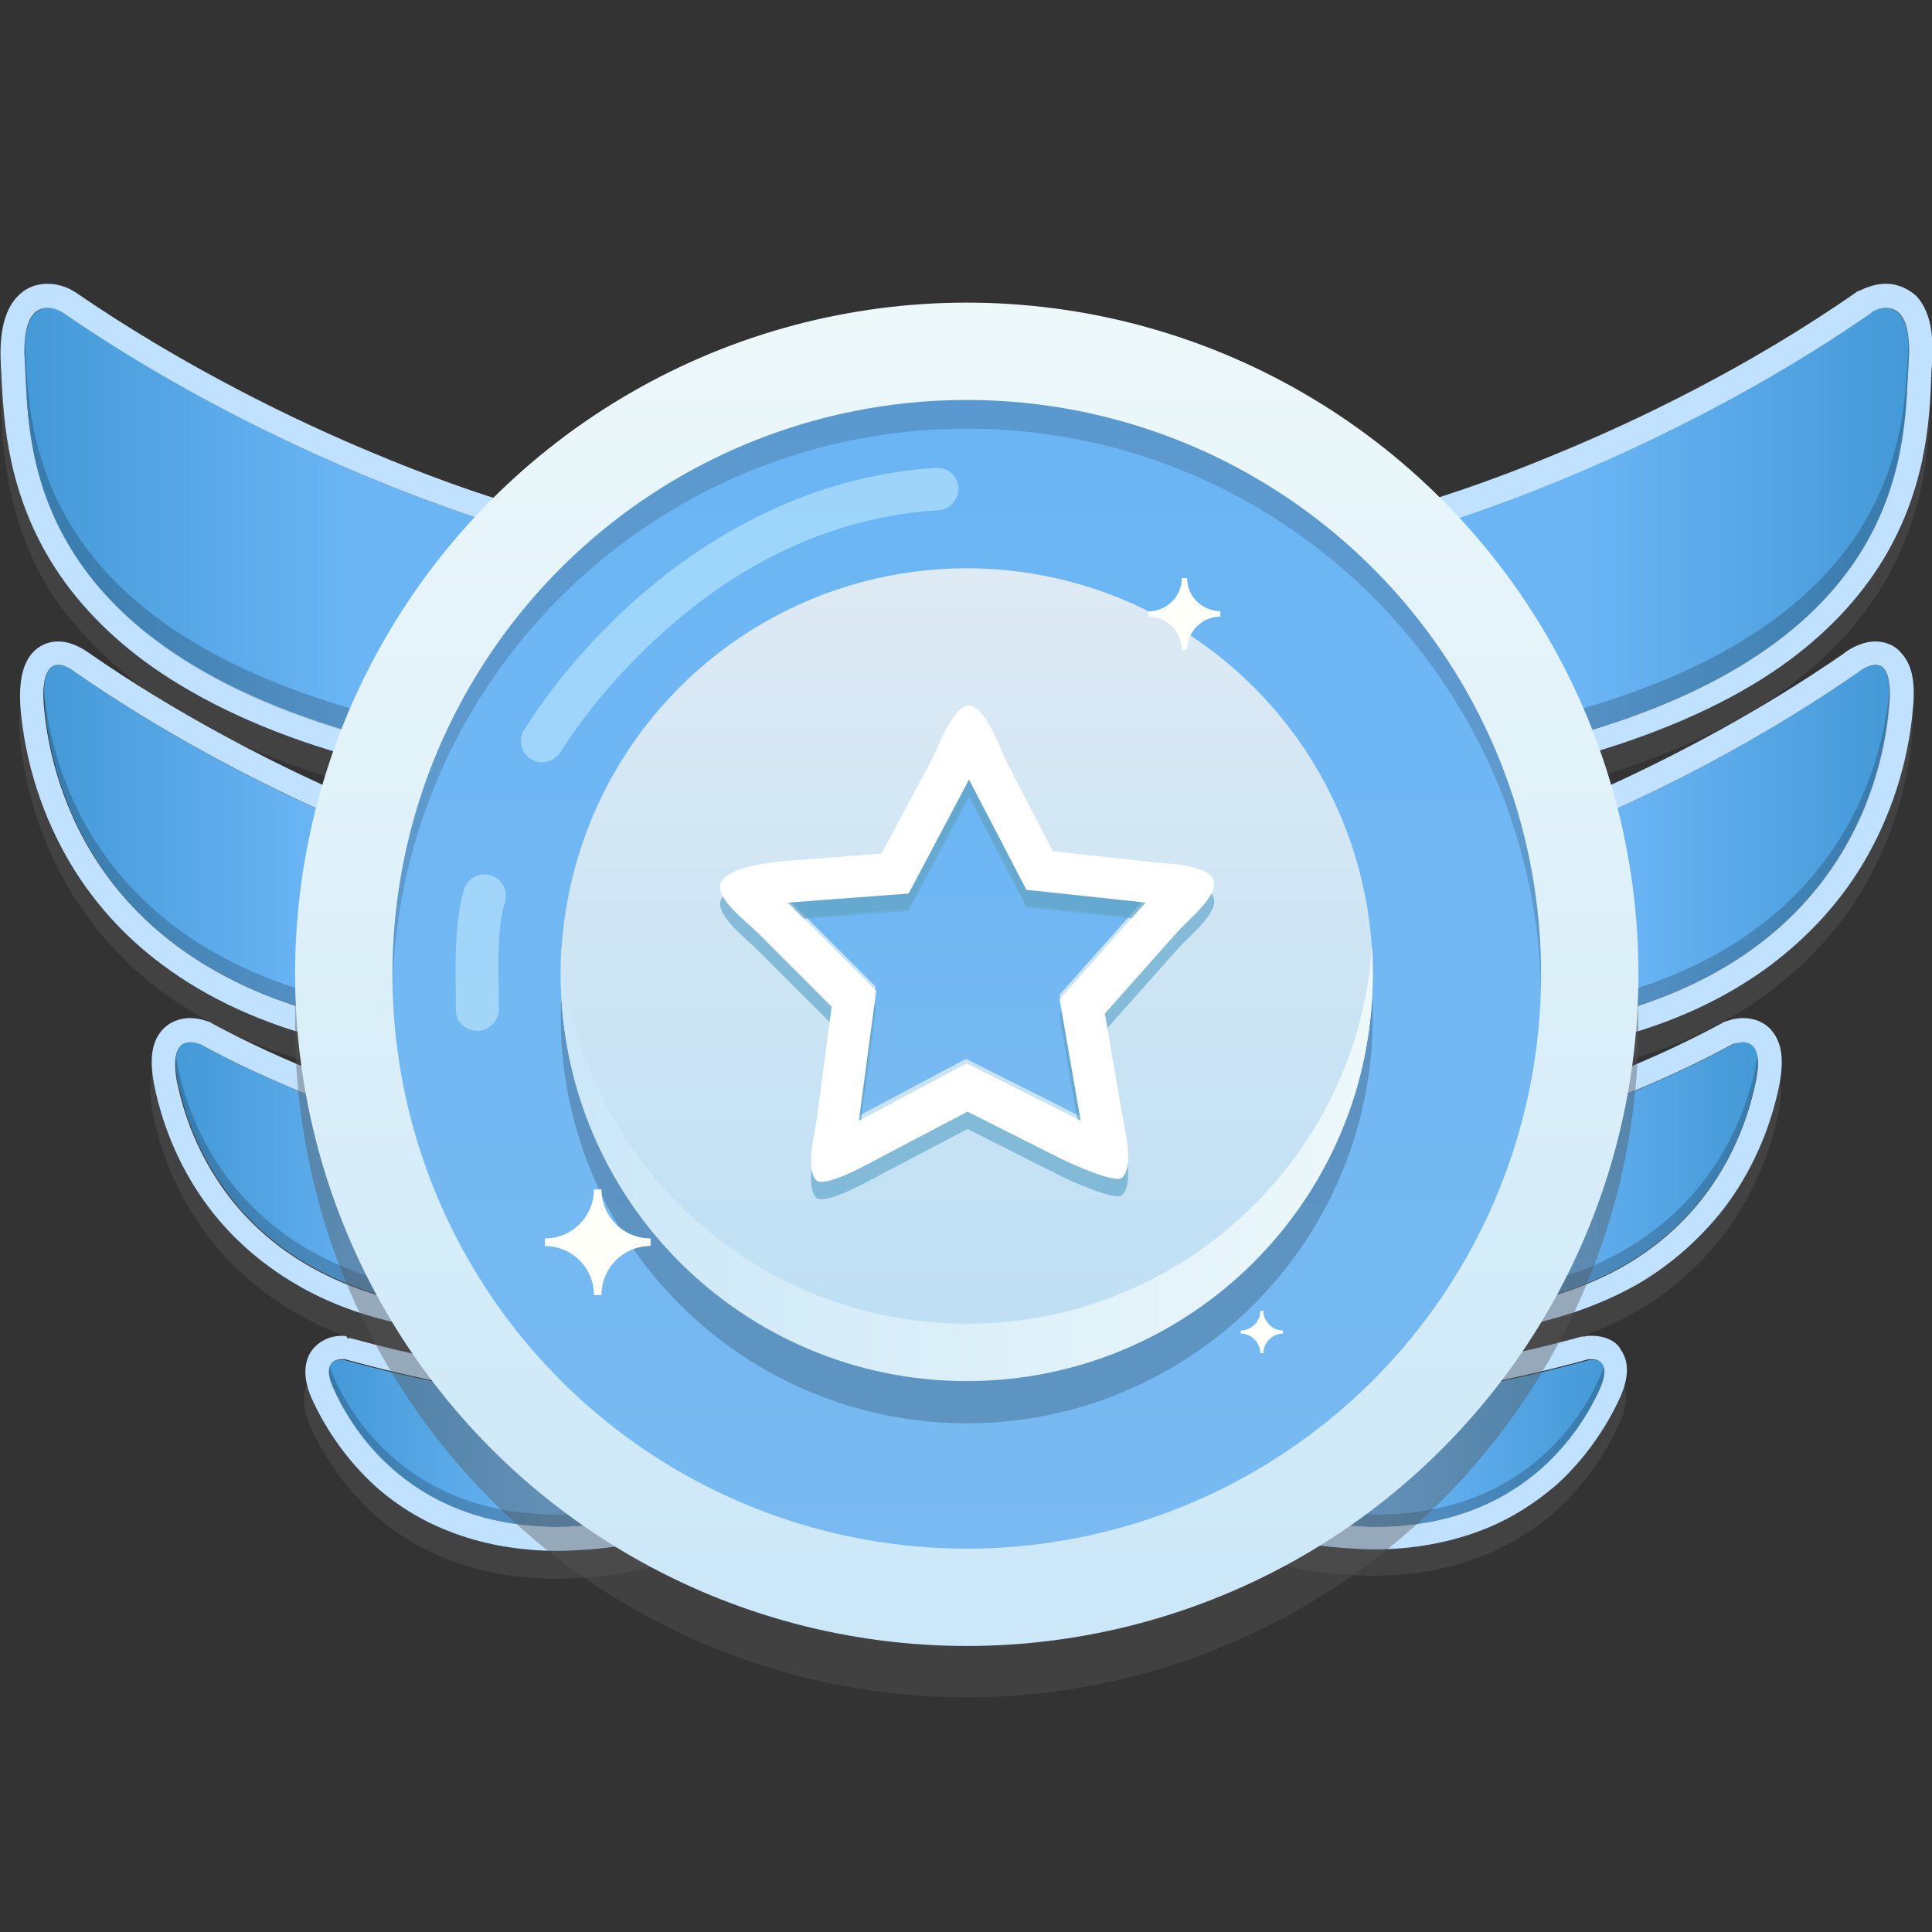 <?xml version="1.0" encoding="utf-8"?>
<!-- Generator: Adobe Illustrator 21.0.0, SVG Export Plug-In . SVG Version: 6.00 Build 0)  -->
<svg version="1.1" id="图层_1" xmlns="http://www.w3.org/2000/svg" xmlns:xlink="http://www.w3.org/1999/xlink" x="0px" y="0px"
	 viewBox="0 0 256 256" style="enable-background:new 0 0 256 256;" xml:space="preserve">
<rect x="0" y="0" width="256" height="256" fill="#333333" stroke="none"/>
<style type="text/css">
	.st0{opacity:0.4;}
	.st1{fill:#575757;}
	.st2{fill:url(#SVGID_1_);}
	.st3{fill:#C0E1FF;}
	.st4{opacity:0.2;}
	.st5{fill:#020202;}
	.st6{fill:url(#SVGID_2_);}
	.st7{fill:url(#SVGID_3_);}
	.st8{fill:url(#SVGID_4_);}
	.st9{fill:url(#SVGID_5_);}
	.st10{fill:url(#SVGID_6_);}
	.st11{fill:url(#SVGID_7_);}
	.st12{fill:url(#SVGID_8_);}
	.st13{opacity:0.4;fill:#575757;enable-background:new    ;}
	.st14{fill:url(#SVGID_9_);}
	.st15{fill:url(#SVGID_10_);}
	.st16{opacity:0.16;enable-background:new    ;}
	.st17{opacity:0.2;enable-background:new    ;}
	.st18{fill:url(#SVGID_11_);}
	.st19{fill:url(#SVGID_12_);}
	.st20{opacity:0.5;}
	.st21{fill:#CFF4FF;}
	.st22{fill:url(#SVGID_13_);}
	.st23{opacity:0.1;}
	.st24{opacity:0.7;fill:#66AACC;enable-background:new    ;}
	.st25{fill:#FFFFFF;}
	.st26{fill:#FFFFFA;}
</style>
<g class="st0">
	<g>
		<g>
			<path class="st1" d="M253.9,42.9c-1.1-1.1-2.5-1.8-4.1-1.8l0,0l0,0c-1.9,0-3.4,0.9-3.7,1H246l-0.1,0.1
				c-14.5,10.1-29.3,17.1-39.2,21.2C196,67.9,188.6,70,188.6,70l-1.1,0.3l-0.6,0.9c-0.1,0.2-3.1,4.6-5.6,10.2
				c-3.5,8-4.2,14.3-1.8,18.8c1.1,2.1,2.8,3.7,5.1,4.7c2.2,1,5,1.6,8.3,1.6c4.2,0,9.5-0.9,15.7-2.6c10.4-2.9,19.2-6.7,26.1-11.3
				c6-4,10.8-8.8,14.2-14.1c6.2-9.7,6.7-19.3,6.9-25.1c0-0.7,0.1-1.3,0.1-1.9C256.2,47.6,255.5,44.7,253.9,42.9z M189.1,73.8
				c-1.5,2.3-7,11.3-7.8,18.8l0,0c0,0.1,0,0.2,0,0.4l0,0c0,0.1,0,0.2,0,0.4l0,0c0,0.1,0,0.2,0,0.3l0,0c0,0.1,0,0.2,0,0.3l0,0
				c0,0.1,0,0.2,0,0.3c0,0,0,0,0,0.1s0,0.2,0,0.3c0,0,0,0,0,0.1s0,0.2,0,0.3c0,0,0,0,0,0.1s0,0.2,0,0.3
				C180.5,87.6,187.5,76.4,189.1,73.8z M189.4,73.4L189.4,73.4L189.4,73.4z M189.3,73.5c0,0.1-0.1,0.2-0.2,0.3
				C189.2,73.6,189.3,73.6,189.3,73.5z M182.9,99.8l0.1,0.1C182.9,99.9,182.9,99.8,182.9,99.8C182.8,99.8,182.9,99.8,182.9,99.8z
				 M182.7,99.5c0-0.1-0.1-0.1-0.1-0.2C182.6,99.4,182.6,99.4,182.7,99.5C182.6,99.5,182.6,99.5,182.7,99.5z M182.4,99.1
				c0-0.1-0.1-0.1-0.1-0.2C182.4,99,182.4,99,182.4,99.1z M182.2,98.7c0-0.1-0.1-0.2-0.1-0.3v0.1C182.1,98.6,182.2,98.6,182.2,98.7
				L182.2,98.7z M182,98.2c0-0.1-0.1-0.1-0.1-0.2C181.9,98.1,182,98.2,182,98.2z M181.8,97.8c0-0.1-0.1-0.2-0.1-0.2s0,0,0,0.1
				C181.8,97.7,181.8,97.8,181.8,97.8z M181.7,97.5c0-0.1-0.1-0.3-0.1-0.4c0,0.1,0,0.1,0.1,0.2v0.1
				C181.7,97.4,181.7,97.4,181.7,97.5z M181.6,96.9c0-0.1,0-0.2-0.1-0.3c0,0,0,0,0,0.1C181.5,96.7,181.6,96.8,181.6,96.9z
				 M181.5,96.5c-0.1-0.3-0.1-0.6-0.1-1l0,0c0,0.1,0,0.2,0,0.3v0.1c0,0.1,0,0.2,0,0.3v0.1C181.5,96.4,181.5,96.5,181.5,96.5z
				 M183.1,100.1l0.1,0.1C183.2,100.2,183.2,100.2,183.1,100.1z M183.5,100.5l0.1,0.1C183.5,100.6,183.5,100.5,183.5,100.5z
				 M183.8,100.8l0.1,0.1C183.9,100.9,183.8,100.9,183.8,100.8z M184.6,101.5c0.1,0.1,0.2,0.1,0.2,0.2l0,0
				C184.8,101.6,184.7,101.5,184.6,101.5z M185.4,102L185.4,102L185.4,102L185.4,102z M186.2,102.4
				C186.2,102.4,186.3,102.4,186.2,102.4c0.1,0,0.1,0,0.1,0H186.2z M186.4,102.5c0,0,0.1,0,0.1,0.1h0.1
				C186.6,102.5,186.5,102.5,186.4,102.5z M186.8,102.6h0.1h0.1C187,102.7,186.9,102.6,186.8,102.6z M187.2,102.8h0.1h0.1
				C187.4,102.8,187.3,102.8,187.2,102.8z M187.6,102.9c0.1,0,0.1,0,0.2,0h0.1C187.8,102.9,187.7,102.9,187.6,102.9z M188.4,103.1
				C188.5,103.1,188.5,103.1,188.4,103.1c0.1,0,0.1,0,0.1,0S188.5,103.1,188.4,103.1z M188.6,103.1
				C188.7,103.1,188.7,103.1,188.6,103.1c0.1,0,0.2,0,0.2,0C188.8,103.2,188.7,103.1,188.6,103.1z M188.9,103.2
				C188.9,103.2,189,103.2,188.9,103.2c0.1,0,0.1,0,0.1,0H188.9z M189.7,103.3L189.7,103.3c0.1,0,0.2,0,0.2,0
				C189.8,103.3,189.8,103.3,189.7,103.3z M190.2,103.4C190.2,103.4,190.3,103.4,190.2,103.4c0.1,0,0.2,0,0.2,0
				C190.3,103.4,190.3,103.4,190.2,103.4z M190.8,103.4h0.1h0.1C190.9,103.5,190.8,103.4,190.8,103.4z M191.1,103.5L191.1,103.5
				C191.2,103.5,191.2,103.5,191.1,103.5C191.2,103.5,191.1,103.5,191.1,103.5z M191.3,103.5h0.1l0,0
				C191.4,103.5,191.4,103.5,191.3,103.5z M191.7,103.5L191.7,103.5c0.1,0,0.1,0,0.2,0C191.8,103.5,191.8,103.5,191.7,103.5z
				 M192,103.5L192,103.5C192.1,103.5,192.1,103.5,192,103.5L192,103.5z M192.3,103.5L192.3,103.5c0.1,0,0.1,0,0.2,0
				C192.4,103.5,192.3,103.5,192.3,103.5z M193,103.5C192.9,103.5,192.9,103.5,193,103.5C192.9,103.5,193,103.5,193,103.5L193,103.5
				L193,103.5z M193.6,103.5L193.6,103.5c0.1,0,0.1,0,0.2,0C193.7,103.5,193.6,103.5,193.6,103.5z M194.3,103.5L194.3,103.5
				c0.1,0,0.1,0,0.2,0C194.4,103.5,194.3,103.5,194.3,103.5z M195,103.5L195,103.5c0.1,0,0.1,0,0.2,0
				C195.1,103.5,195.1,103.5,195,103.5z M196.8,103.3L196.8,103.3c0.1,0,0.1,0,0.1,0C196.9,103.3,196.8,103.3,196.8,103.3z
				 M197.6,103.2L197.6,103.2C197.7,103.2,197.7,103.2,197.6,103.2C197.7,103.2,197.6,103.2,197.6,103.2z M200.3,102.8
				c0.1,0,0.2,0,0.3,0l0,0C200.5,102.8,200.4,102.8,200.3,102.8z M201.2,102.6c0.1,0,0.2,0,0.2,0h0.1
				C201.5,102.6,201.3,102.6,201.2,102.6z M202.2,102.4c0.1,0,0.1,0,0.2,0h0.1C202.4,102.4,202.3,102.4,202.2,102.4z M203.2,102.2
				c0.1,0,0.1,0,0.2,0c0.1,0,0.1,0,0.2,0C203.4,102.2,203.3,102.2,203.2,102.2z M204.2,102h0.1c0.1,0,0.2,0,0.2-0.1
				C204.4,101.9,204.3,102,204.2,102z M205.2,101.7C205.3,101.7,205.3,101.7,205.2,101.7c0.2,0,0.3-0.1,0.4-0.1
				C205.5,101.7,205.4,101.7,205.2,101.7z M206.3,101.5C206.4,101.5,206.4,101.5,206.3,101.5c0.1,0,0.2-0.1,0.3-0.1
				C206.6,101.4,206.5,101.4,206.3,101.5z M249.8,44.3L249.8,44.3L249.8,44.3L249.8,44.3z M252.8,51L252.8,51L252.8,51
				C252.8,50.9,252.8,50.9,252.8,51z M252.9,49.6L252.9,49.6C252.9,49.6,252.9,49.5,252.9,49.6c0-0.1,0-0.1,0-0.2
				C252.9,49.5,252.9,49.5,252.9,49.6z M252.9,50.5C252.9,50.5,252.9,50.4,252.9,50.5c0-0.1,0-0.1,0-0.2
				C252.9,50.4,252.9,50.5,252.9,50.5z M252.9,50L252.9,50C252.9,49.9,252.9,49.9,252.9,50C252.9,49.9,252.9,50,252.9,50z"/>
		</g>
	</g>
	<g>
		<g>
			<path class="st1" d="M248.4,88.5L248.4,88.5L248.4,88.5c-1.9,0-3.6,1.1-4.2,1.6c-22.7,15.7-45.7,23.5-45.9,23.6l-0.9,0.3
				l-0.6,0.7c-0.1,0.1-2.8,3.6-5.1,7.9c-3.4,6.4-4.3,11.5-2.5,15.2c0.9,1.8,2.3,3.2,4.3,4.1c1.9,0.9,4.1,1.3,6.9,1.3
				c3.4,0,7.7-0.7,12.8-2c8.3-2.1,15.4-5.4,21.3-9.8c4.9-3.7,9-8.1,12.1-13.2c3.8-6.3,6.2-13.6,6.8-21.1c0.3-3.4-0.2-5.6-1.6-7.1
				C251,89.1,249.7,88.5,248.4,88.5z M200.9,116.2c-1.1,0.4-1.6,0.6-1.6,0.6s0,0,0,0.1v-0.1C199.3,116.8,199.9,116.6,200.9,116.2z
				 M191.5,133.3c0,0.1,0,0.2,0,0.3C191.5,133.5,191.5,133.4,191.5,133.3z M191.5,133.7c0,0.1,0,0.1,0,0.2l0,0
				C191.5,133.9,191.5,133.8,191.5,133.7z M191.5,134.1L191.5,134.1c0,0.1,0,0.1,0,0.2v0.1C191.5,134.3,191.5,134.2,191.5,134.1z
				 M191.5,134.5c0,0.1,0,0.1,0,0.2l0,0C191.5,134.6,191.5,134.6,191.5,134.5z M191.6,134.9L191.6,134.9c0,0.1,0,0.1,0,0.2l0,0
				C191.6,135,191.6,134.9,191.6,134.9z M191.6,135.2C191.6,135.3,191.6,135.3,191.6,135.2c0,0.1,0,0.1,0,0.2
				C191.7,135.3,191.6,135.3,191.6,135.2z M191.7,135.6L191.7,135.6c0,0.1,0,0.1,0,0.2C191.8,135.7,191.7,135.6,191.7,135.6z
				 M191.8,135.9C191.8,136,191.8,136,191.8,135.9c0,0.1,0,0.1,0,0.1C191.9,136,191.9,136,191.8,135.9z M192,136.3v0.1
				C192,136.3,192,136.3,192,136.3z M192.1,136.5c0,0.1,0.1,0.1,0.1,0.2C192.1,136.6,192.1,136.6,192.1,136.5z M192.2,136.7
				c0,0.1,0.1,0.2,0.1,0.2l0,0C192.3,136.9,192.2,136.8,192.2,136.7z M192.7,137.5L192.7,137.5C192.8,137.5,192.8,137.5,192.7,137.5
				L192.7,137.5z M192.8,137.6l0.1,0.1C192.9,137.7,192.9,137.7,192.8,137.6z M193,137.8C193.1,137.9,193.1,137.9,193,137.8
				C193.1,137.9,193.1,137.9,193,137.8z M193.2,138l0.1,0.1C193.3,138.1,193.3,138,193.2,138z M191.5,133.3
				c0.2-6.4,6.9-15.3,7.8-16.4C198.3,118,191.6,126.9,191.5,133.3z M199.2,116.8L199.2,116.8L199.2,116.8z M193.6,138.3L193.6,138.3
				C193.7,138.4,193.7,138.4,193.6,138.3C193.7,138.4,193.6,138.4,193.6,138.3z M193.8,138.5C193.8,138.5,193.9,138.5,193.8,138.5
				c0.1,0.1,0.1,0.1,0.1,0.1C193.9,138.5,193.9,138.5,193.8,138.5z M194,138.6L194,138.6c0.1,0,0.1,0.1,0.1,0.1s0,0,0.1,0
				C194.1,138.7,194,138.6,194,138.6z M194.5,138.9L194.5,138.9L194.5,138.9L194.5,138.9z M194.8,139.1h0.1c0,0,0.1,0,0.1,0.1
				C195,139.1,194.9,139.1,194.8,139.1z M195.1,139.2c0,0,0.1,0,0.1,0.1h0.1C195.3,139.2,195.2,139.2,195.1,139.2z M195.5,139.3
				L195.5,139.3c0.1,0,0.2,0.1,0.2,0.1C195.6,139.3,195.5,139.3,195.5,139.3z M195.8,139.4L195.8,139.4c0.1,0,0.2,0.1,0.2,0.1
				C195.9,139.5,195.9,139.4,195.8,139.4z M196.1,139.5h0.1h0.1C196.2,139.5,196.2,139.5,196.1,139.5z M196.5,139.6h0.1
				c0,0,0,0,0.1,0C196.6,139.6,196.5,139.6,196.5,139.6z M196.8,139.7L196.8,139.7c0.1,0,0.1,0,0.2,0c0,0,0,0,0.1,0
				C196.9,139.7,196.9,139.7,196.8,139.7z M197.1,139.7C197.1,139.7,197.2,139.7,197.1,139.7C197.2,139.8,197.2,139.8,197.1,139.7
				C197.2,139.8,197.2,139.7,197.1,139.7z M197.3,139.8L197.3,139.8C197.4,139.8,197.4,139.8,197.3,139.8
				C197.4,139.8,197.3,139.8,197.3,139.8z M197.5,139.8L197.5,139.8C197.6,139.8,197.6,139.8,197.5,139.8
				C197.6,139.8,197.5,139.8,197.5,139.8z M197.7,139.8C197.7,139.8,197.8,139.8,197.7,139.8C197.8,139.8,197.8,139.9,197.7,139.8
				C197.8,139.9,197.8,139.8,197.7,139.8z M197.9,139.9C197.9,139.9,198,139.9,197.9,139.9c0.1,0,0.1,0,0.1,0H197.9z M198.2,139.9
				L198.2,139.9c0.1,0,0.2,0,0.3,0l0,0C198.3,139.9,198.3,139.9,198.2,139.9z M198.6,139.9L198.6,139.9c0.1,0,0.1,0,0.1,0
				C198.7,139.9,198.6,139.9,198.6,139.9z M198.8,140C198.8,140,198.9,140,198.8,140C198.9,140,198.9,140,198.8,140
				C198.9,140,198.8,140,198.8,140z M199,140C199.1,140,199.1,140,199,140C199.1,140,199.1,140,199,140C199.1,140,199.1,140,199,140
				z M199.3,140L199.3,140C199.4,140,199.4,140,199.3,140C199.4,140,199.3,140,199.3,140z M199.5,140L199.5,140
				C199.6,140,199.6,140,199.5,140C199.6,140,199.5,140,199.5,140z M199.8,140L199.8,140c0.1,0,0.2,0,0.2,0
				C199.9,140,199.8,140,199.8,140z M200.4,140c-0.1,0-0.1,0-0.2,0C200.3,140,200.3,140,200.4,140L200.4,140L200.4,140z M200.8,140
				C200.8,140,200.9,140,200.8,140c0.1,0,0.1,0,0.2,0C200.9,140,200.9,140,200.8,140z M201.4,140C201.4,140,201.5,140,201.4,140
				c0.1,0,0.1,0,0.1,0S201.5,140,201.4,140z M202.8,139.9c0.1,0,0.1,0,0.2,0l0,0C202.9,139.9,202.9,139.9,202.8,139.9z M203.5,139.9
				h0.1c0,0,0,0,0.1,0C203.6,139.8,203.5,139.8,203.5,139.9z M204.1,139.8h0.1h0.1C204.3,139.8,204.2,139.8,204.1,139.8z
				 M204.8,139.7C204.8,139.7,204.9,139.7,204.8,139.7c0.1,0,0.1,0,0.2,0C204.9,139.7,204.9,139.7,204.8,139.7z M205.5,139.6
				L205.5,139.6c0.1,0,0.1,0,0.2,0C205.6,139.6,205.6,139.6,205.5,139.6z M207.9,139.2c0,0,0.1,0,0.2,0c0,0,0,0,0.1,0
				C208.1,139.2,208,139.2,207.9,139.2z M207.3,113.7c-0.9,0.4-1.7,0.7-2.4,1C205.6,114.4,206.4,114,207.3,113.7
				c0.4-0.2,0.9-0.4,1.3-0.6C208.2,113.3,207.7,113.5,207.3,113.7z M208.7,139h0.1h0.1C208.9,139,208.8,139,208.7,139z M209.5,138.8
				C209.6,138.8,209.6,138.8,209.5,138.8c0.2,0,0.2,0,0.3-0.1C209.7,138.8,209.6,138.8,209.5,138.8z M210.4,138.7
				C210.4,138.7,210.4,138.6,210.4,138.7c0.1,0,0.2,0,0.3-0.1C210.5,138.6,210.5,138.6,210.4,138.7z M211.3,138.4L211.3,138.4
				c0.1,0,0.2,0,0.2-0.1C211.4,138.4,211.3,138.4,211.3,138.4z M250.2,98C250.1,98,250.1,98,250.2,98C250.1,98,250.1,98,250.2,98z
				 M249.9,100.1c0,0.1,0,0.1,0,0.2C249.9,100.2,249.9,100.1,249.9,100.1z M249.8,100.6c0,0.1,0,0.1,0,0.2
				C249.8,100.8,249.8,100.7,249.8,100.6z M249.7,101.2c0,0.1,0,0.2,0,0.2C249.7,101.3,249.7,101.3,249.7,101.2z M249.6,101.8
				c0,0.1,0,0.2-0.1,0.3C249.6,101.9,249.6,101.9,249.6,101.8z M249.5,102.4c0,0.1,0,0.2-0.1,0.3
				C249.4,102.6,249.4,102.5,249.5,102.4z M249.3,103.1c0,0.1,0,0.2-0.1,0.3C249.3,103.2,249.3,103.1,249.3,103.1z M249.2,103.8
				c0,0.1,0,0.1-0.1,0.2C249.1,103.9,249.1,103.8,249.2,103.8z M248.9,104.7L248.9,104.7L248.9,104.7L248.9,104.7z M248.7,105.4
				c0,0.1,0,0.2-0.1,0.2C248.7,105.5,248.7,105.5,248.7,105.4z M248.5,106.1c-0.1,0.3-0.2,0.6-0.3,0.9
				C248.4,106.7,248.4,106.4,248.5,106.1z M248.4,91.7L248.4,91.7L248.4,91.7L248.4,91.7z M248.2,107.2c-0.1,0.3-0.2,0.5-0.3,0.8
				C248,107.7,248.1,107.4,248.2,107.2z M247.8,108.3c-0.1,0.2-0.2,0.5-0.3,0.7C247.7,108.8,247.7,108.5,247.8,108.3z M247.5,109.3
				c-0.1,0.3-0.3,0.7-0.4,1C247.2,109.9,247.3,109.6,247.5,109.3z M242.5,118.8c0.2-0.2,0.3-0.4,0.4-0.6
				C242.8,118.3,242.6,118.6,242.5,118.8z M243.4,117.3c0.2-0.3,0.3-0.5,0.5-0.8s0.3-0.5,0.5-0.8
				C244.1,116.3,243.8,116.8,243.4,117.3z M250.3,96.8c0,0.2,0,0.4-0.1,0.6C250.2,97.2,250.2,97,250.3,96.8L250.3,96.8L250.3,96.8z
				 M250.3,96.5L250.3,96.5L250.3,96.5L250.3,96.5z M250.3,96.5C250.3,96.4,250.3,96.4,250.3,96.5C250.3,96.4,250.3,96.4,250.3,96.5
				C250.3,96.4,250.3,96.4,250.3,96.5z M250.3,96.1L250.3,96.1C250.3,96,250.3,96,250.3,96.1C250.3,96,250.3,96,250.3,96.1z"/>
		</g>
	</g>
	<g>
		<g>
			<path class="st1" d="M230.9,138.5L230.9,138.5c-1.2,0-2.2,0.4-2.5,0.5h-0.1l-0.1,0.1c-19.7,10.7-39.4,14.2-39.6,14.2l-1.1,0.2
				l-0.7,0.8c-0.1,0.1-2.7,3-5,6.7c-3.4,5.6-4.3,10.2-2.8,13.7c1.7,3.8,5.9,5.7,12.4,5.7c2.1,0,4.5-0.2,7.2-0.6
				c7-1,13.1-3.1,18.4-6.1c4.4-2.6,8.1-5.9,11.2-9.8c3.7-4.8,6.3-10.6,7.5-16.7c0.6-3.2,0.3-5.4-1-7
				C233.8,139.1,232.4,138.5,230.9,138.5z M189.1,156.4L189.1,156.4L189.1,156.4z M188,157.7c-1.2,1.5-3.3,4.2-4.7,7.2
				C184.8,162,186.8,159.2,188,157.7z M188.6,157c-0.2,0.2-0.3,0.4-0.6,0.7C188.3,157.4,188.4,157.2,188.6,157z M181.8,168.6
				c-0.1,0.3-0.2,0.7-0.2,1C181.7,169.2,181.8,168.9,181.8,168.6z M183.3,164.9c-0.3,0.5-0.5,1-0.7,1.6
				C182.8,165.9,183,165.4,183.3,164.9z M182.6,166.5c-0.2,0.5-0.4,1-0.6,1.5C182.2,167.5,182.4,167,182.6,166.5z M182,168
				c-0.1,0.2-0.1,0.3-0.1,0.5C181.9,168.4,181.9,168.2,182,168z M181.5,171.5c0-0.1,0-0.1,0-0.2
				C181.5,171.3,181.5,171.4,181.5,171.5C181.5,171.4,181.5,171.5,181.5,171.5z M181.5,170.9c0-0.1,0-0.1,0-0.2l0,0
				C181.5,170.8,181.5,170.9,181.5,170.9z M181.5,171.7c0,0.2,0,0.3,0.1,0.5v0.1C181.5,172.1,181.5,171.9,181.5,171.7L181.5,171.7z
				 M181.5,170.7c0-0.1,0-0.2,0-0.2l0,0V170.7C181.5,170.6,181.5,170.6,181.5,170.7z M181.5,170.3c0-0.1,0-0.1,0-0.2
				C181.5,170.2,181.5,170.2,181.5,170.3L181.5,170.3z M181.5,170.1c0-0.2,0-0.3,0.1-0.5C181.6,169.7,181.6,169.9,181.5,170.1z
				 M181.6,172.5L181.6,172.5L181.6,172.5L181.6,172.5z M181.5,171v0.1l0,0C181.5,171.1,181.5,171.1,181.5,171z M181.7,172.8
				L181.7,172.8L181.7,172.8L181.7,172.8z M181.8,173C181.8,173.1,181.8,173.1,181.8,173L181.8,173L181.8,173z M181.9,173.3
				L181.9,173.3c0,0.1,0,0.1,0.1,0.1C181.9,173.4,181.9,173.3,181.9,173.3z M182,173.7C182,173.7,182.1,173.7,182,173.7
				C182.1,173.7,182,173.7,182,173.7z M182.2,174L182.2,174L182.2,174z M182.4,174.2C182.4,174.3,182.4,174.3,182.4,174.2
				C182.4,174.3,182.4,174.3,182.4,174.2z M182.6,174.5C182.6,174.6,182.6,174.6,182.6,174.5C182.6,174.6,182.6,174.6,182.6,174.5
				C182.6,174.6,182.6,174.6,182.6,174.5z M182.7,174.6C182.7,174.6,182.7,174.7,182.7,174.6C182.7,174.7,182.7,174.7,182.7,174.6
				C182.7,174.7,182.7,174.7,182.7,174.6z M182.7,174.7C182.7,174.7,182.8,174.7,182.7,174.7C182.8,174.8,182.8,174.8,182.7,174.7
				C182.8,174.8,182.8,174.7,182.7,174.7z M182.8,174.8L182.8,174.8C182.9,174.8,182.9,174.8,182.8,174.8
				C182.9,174.8,182.8,174.8,182.8,174.8z M182.9,174.9L182.9,174.9c0.1,0.1,0.1,0.1,0.1,0.1C182.9,174.9,182.9,174.9,182.9,174.9z
				 M183,175C183.1,175.1,183.1,175.1,183,175c0.1,0.1,0.1,0.1,0.1,0.1S183.1,175.1,183,175z M183.2,175.2l0.1,0.1l0,0
				C183.3,175.3,183.3,175.2,183.2,175.2z M183.4,175.3C183.4,175.4,183.4,175.4,183.4,175.3c0.1,0.1,0.1,0.1,0.1,0.1
				S183.4,175.4,183.4,175.3z M183.6,175.5L183.6,175.5c0.1,0.1,0.1,0.1,0.1,0.1C183.7,175.6,183.6,175.5,183.6,175.5z M183.8,175.7
				C183.8,175.7,183.9,175.7,183.8,175.7c0.1,0.1,0.1,0.1,0.1,0.1C183.9,175.7,183.9,175.7,183.8,175.7z M184,175.8L184,175.8
				L184,175.8L184,175.8z M184.1,175.8L184.1,175.8c0.1,0,0.1,0.1,0.1,0.1C184.1,175.8,184.1,175.8,184.1,175.8z M184.2,175.9
				L184.2,175.9c0.1,0,0.1,0.1,0.1,0.1l0,0C184.3,176,184.3,175.9,184.2,175.9z M184.7,176.1C184.7,176.2,184.7,176.2,184.7,176.1
				c0.1,0,0.1,0,0.1,0.1C184.8,176.2,184.8,176.2,184.7,176.1z M185,176.3L185,176.3c0.1,0,0.1,0.1,0.1,0.1
				C185.1,176.3,185,176.3,185,176.3z M185.2,176.4c0,0,0.1,0,0.1,0.1l0,0C185.3,176.4,185.3,176.4,185.2,176.4z M185.8,176.6
				L185.8,176.6c0.1,0,0.1,0,0.2,0.1C185.9,176.6,185.9,176.6,185.8,176.6z M186.2,176.7L186.2,176.7c0.1,0,0.1,0,0.1,0H186.2z
				 M186.5,176.8L186.5,176.8c0.1,0,0.1,0,0.1,0H186.5z M186.8,176.9C186.9,176.9,186.9,176.9,186.8,176.9c0.1,0,0.1,0,0.1,0
				C186.9,176.9,186.9,176.9,186.8,176.9z M187.2,176.9C187.2,176.9,187.2,177,187.2,176.9C187.3,177,187.3,177,187.2,176.9
				C187.3,177,187.2,177,187.2,176.9z M187.5,177L187.5,177L187.5,177L187.5,177z M187.6,177L187.6,177L187.6,177L187.6,177z
				 M187.8,177.1C187.8,177.1,187.9,177.1,187.8,177.1c0.1,0,0.1,0,0.1,0C187.9,177.1,187.9,177.1,187.8,177.1z M188,177.1
				L188,177.1L188,177.1L188,177.1z M188.2,177.1h0.1h0.1C188.3,177.1,188.3,177.1,188.2,177.1z M188.8,156.8l0.1-0.1
				C188.9,156.7,188.8,156.8,188.8,156.8z M188.6,157c0-0.1,0.1-0.1,0.1-0.2C188.7,156.9,188.7,156.9,188.6,157z M190.5,177.3h0.1
				l0,0C190.6,177.3,190.6,177.3,190.5,177.3z M191,177.3c0.1,0,0.1,0,0.2,0l0,0C191.1,177.3,191.1,177.3,191,177.3z M191.5,177.3
				L191.5,177.3L191.5,177.3L191.5,177.3z M192.1,177.3h0.1l0,0C192.2,177.3,192.2,177.3,192.1,177.3z M193.7,177.2L193.7,177.2
				c0.1,0,0.1,0,0.2,0C193.8,177.2,193.8,177.2,193.7,177.2z M197.2,176.9c0.1,0,0.1,0,0.2,0l0,0
				C197.3,176.9,197.3,176.9,197.2,176.9z M232.8,143.7c0-0.1,0-0.1,0-0.2l0,0C232.8,143.5,232.8,143.6,232.8,143.7z M230.9,141.6
				L230.9,141.6L230.9,141.6L230.9,141.6z M232.7,145.9L232.7,145.9c0-0.1,0-0.2,0-0.3C232.7,145.8,232.7,145.8,232.7,145.9z
				 M232.8,145.6C232.8,145.6,232.8,145.5,232.8,145.6c0-0.1,0-0.1,0-0.1S232.8,145.5,232.8,145.6z M232.8,144.8v-0.1
				c0-0.1,0-0.1,0-0.2C232.8,144.6,232.8,144.7,232.8,144.8z M232.8,144.4L232.8,144.4c0-0.1,0-0.2,0-0.3
				C232.8,144.2,232.8,144.3,232.8,144.4L232.8,144.4z"/>
		</g>
	</g>
	<g>
		<g>
			<path class="st1" d="M210.8,180.5c-0.4,0-0.8,0-0.9,0.1h-0.2h-0.2c-18.2,5-34.2,6.2-34.4,6.2h-0.7l-0.6,0.3
				c-0.1,0.1-3,1.7-5.7,3.9c-1.7,1.4-3.1,2.8-4,4.1c-1.5,2.1-2,4.2-1.6,6.1c1.2,5.6,9.3,6.9,15.2,7.4c1.5,0.1,2.9,0.2,4.3,0.2
				c5.2,0,10-0.9,14.4-2.6c3.6-1.4,6.9-3.5,9.8-6c3.5-3.2,6.4-7.2,8.4-11.6c1.1-2.5,1.2-4.6,0.1-6.2
				C214.1,181.3,212.6,180.5,210.8,180.5z M165.8,199.3c0,0.1-0.1,0.3-0.1,0.4C165.7,199.6,165.7,199.4,165.8,199.3L165.8,199.3z
				 M165.8,200.9c0,0.1,0,0.2,0.1,0.2l0,0C165.8,201,165.8,201,165.8,200.9z M165.8,201.1L165.8,201.1
				C165.8,201.1,165.9,201.2,165.8,201.1C165.9,201.2,165.8,201.1,165.8,201.1z M166.1,201.6L166.1,201.6L166.1,201.6L166.1,201.6z
				 M166.2,201.9C166.2,201.8,166.2,201.8,166.2,201.9C166.2,201.8,166.2,201.8,166.2,201.9L166.2,201.9z M166.2,201.9L166.2,201.9
				c0.1,0.1,0.1,0.2,0.2,0.2l0,0C166.3,202,166.3,201.9,166.2,201.9z M167.7,203.2L167.7,203.2C167.8,203.2,167.8,203.2,167.7,203.2
				L167.7,203.2z M167.8,203.2L167.8,203.2l0.1,0.1C167.9,203.3,167.8,203.3,167.8,203.2z M212.5,184.9L212.5,184.9L212.5,184.9
				L212.5,184.9z M182.2,205.8c-0.1,0-0.3,0-0.4,0c0.2,0,0.4,0,0.6,0C182.3,205.8,182.3,205.8,182.2,205.8z M210.8,183.7
				L210.8,183.7L210.8,183.7L210.8,183.7z M212,187.2C212,187.2,212.1,187.2,212,187.2C212.1,187.2,212.1,187.2,212,187.2
				C212.1,187.2,212,187.2,212,187.2z M212.3,186.4L212.3,186.4C212.3,186.4,212.4,186.3,212.3,186.4
				C212.4,186.4,212.3,186.4,212.3,186.4z M212.4,186.2L212.4,186.2C212.4,186.1,212.4,186.1,212.4,186.2
				C212.4,186.1,212.4,186.2,212.4,186.2z M212.5,185.9L212.5,185.9C212.5,185.8,212.5,185.8,212.5,185.9L212.5,185.9z M212.5,184.8
				L212.5,184.8L212.5,184.8L212.5,184.8z M212.5,185.7C212.5,185.7,212.5,185.6,212.5,185.7c0-0.1,0-0.1,0-0.1
				C212.5,185.6,212.5,185.7,212.5,185.7z M212.5,185.5L212.5,185.5c0-0.1,0-0.1,0-0.1C212.5,185.4,212.5,185.5,212.5,185.5z
				 M212.5,185.3L212.5,185.3L212.5,185.3L212.5,185.3z M212.5,185.1L212.5,185.1C212.5,185.1,212.5,185.2,212.5,185.1
				C212.5,185.2,212.5,185.2,212.5,185.1z M212.5,185.2L212.5,185.2C212.5,185.2,212.5,185.3,212.5,185.2
				C212.5,185.3,212.5,185.3,212.5,185.2z"/>
		</g>
	</g>
	<g>
		<g>
			<path class="st1" d="M21.3,92.8c6.9,4.6,15.7,8.5,26.1,11.3c6.2,1.7,11.4,2.6,15.7,2.6c3.3,0,6.1-0.5,8.3-1.6
				c2.3-1.1,4-2.7,5.1-4.7c2.3-4.4,1.7-10.7-1.8-18.8c-2.5-5.6-5.4-10-5.6-10.2l-0.6-0.9l-1.1-0.3c-0.1,0-7.4-2.1-18.1-6.6
				C39.4,59.4,24.6,52.4,10,42.3l0,0H9.9c-0.3-0.2-1.8-1-3.7-1l0,0l0,0c-1.6,0-3,0.6-4.1,1.8c-1.6,1.8-2.3,4.6-2.1,8.8
				c0,0.6,0.1,1.2,0.1,1.9C0.4,59.6,0.8,69.2,7,78.9C10.5,84,15.3,88.8,21.3,92.8z M67,103.2L67,103.2
				C67.1,103.2,67.1,103.2,67,103.2L67,103.2z M67.2,103.2L67.2,103.2h0.2C67.3,103.1,67.2,103.2,67.2,103.2z M67.5,103.1
				L67.5,103.1C67.6,103.1,67.6,103.1,67.5,103.1C67.5,103.1,67.5,103.1,67.5,103.1z M68.1,103C68.2,102.9,68.2,102.9,68.1,103
				c0.1,0,0.2,0,0.2-0.1C68.3,102.9,68.2,102.9,68.1,103z M68.6,102.8L68.6,102.8c0.1,0,0.2-0.1,0.2-0.1
				C68.7,102.8,68.6,102.8,68.6,102.8z M69,102.7L69,102.7h0.2C69.1,102.6,69,102.7,69,102.7z M69.4,102.6L69.4,102.6
				c0.1,0,0.2,0,0.2-0.1C69.5,102.5,69.4,102.5,69.4,102.6z M69.7,102.4L69.7,102.4L69.7,102.4C69.8,102.4,69.7,102.4,69.7,102.4z
				 M70.5,102C70.6,102,70.6,102,70.5,102C70.6,102,70.6,102,70.5,102C70.6,102,70.6,102,70.5,102z M71.1,101.7
				C71.2,101.6,71.2,101.6,71.1,101.7c0.1-0.1,0.2-0.1,0.3-0.2C71.3,101.5,71.2,101.6,71.1,101.7z M72.4,100.6L72.4,100.6
				C72.5,100.5,72.5,100.6,72.4,100.6z M72.1,100.9L72.1,100.9C72.2,100.9,72.1,100.9,72.1,100.9z M72.8,100.2L72.8,100.2
				C72.8,100.2,72.8,100.2,72.8,100.2z M73.1,99.9L73.1,99.9L73.1,99.9C73.1,99.8,73.1,99.9,73.1,99.9z M73.3,99.5
				C73.4,99.5,73.4,99.5,73.3,99.5c0.1-0.1,0.1-0.1,0.1-0.2C73.4,99.4,73.4,99.4,73.3,99.5z M73.6,99.1c0-0.1,0.1-0.1,0.1-0.2
				C73.6,99,73.6,99,73.6,99.1z M73.8,98.7L73.8,98.7c0.1-0.1,0.1-0.2,0.1-0.2v-0.1C73.9,98.5,73.8,98.6,73.8,98.7z M74,98.2
				c0-0.1,0.1-0.1,0.1-0.2C74.1,98.1,74,98.2,74,98.2z M74.2,97.8c0-0.1,0-0.1,0.1-0.2c0,0,0,0,0-0.1C74.2,97.7,74.2,97.8,74.2,97.8
				z M74.3,97.5c0-0.1,0-0.1,0-0.2v-0.1c0-0.1,0-0.1,0.1-0.2C74.4,97.2,74.3,97.3,74.3,97.5z M74.4,96.9c0-0.1,0-0.2,0.1-0.2
				c0,0,0,0,0-0.1C74.5,96.7,74.5,96.8,74.4,96.9z M74.5,96.5c0-0.1,0-0.1,0-0.2v-0.1c0-0.1,0-0.2,0-0.3v-0.1c0-0.1,0-0.2,0-0.3l0,0
				C74.6,95.9,74.6,96.2,74.5,96.5z M74.7,95.5c0-0.1,0-0.2,0-0.3c0,0,0,0,0-0.1s0-0.2,0-0.3c0,0,0,0,0-0.1s0-0.2,0-0.3
				c0,0,0,0,0-0.1s0-0.2,0-0.3l0,0c0-0.1,0-0.2,0-0.3l0,0c0-0.1,0-0.2,0-0.3l0,0c0-0.1,0-0.2,0-0.4l0,0c0-0.1,0-0.2,0-0.4l0,0
				c-0.8-7.5-6.3-16.5-7.8-18.8C68.5,76.4,75.5,87.6,74.7,95.5z M66.7,73.5c0,0.1,0.1,0.2,0.2,0.3C66.8,73.6,66.7,73.6,66.7,73.5z
				 M66.6,73.4L66.6,73.4L66.6,73.4z M66.2,103.3C66.3,103.3,66.3,103.3,66.2,103.3L66.2,103.3L66.2,103.3z M65.7,103.4
				C65.7,103.4,65.8,103.4,65.7,103.4C65.7,103.4,65.7,103.4,65.7,103.4L65.7,103.4z M65.1,103.5L65.1,103.5
				C65.2,103.4,65.1,103.5,65.1,103.5L65.1,103.5z M64.9,103.5L64.9,103.5C64.9,103.5,64.8,103.5,64.9,103.5
				C64.8,103.5,64.8,103.5,64.9,103.5z M64.6,103.5L64.6,103.5C64.6,103.5,64.6,103.5,64.6,103.5C64.5,103.5,64.5,103.5,64.6,103.5z
				 M64.3,103.5L64.3,103.5L64.3,103.5C64.2,103.5,64.2,103.5,64.3,103.5z M64,103.5L64,103.5L64,103.5
				C63.9,103.5,63.9,103.5,64,103.5z M63.6,103.5C63.7,103.5,63.7,103.5,63.6,103.5C63.6,103.5,63.6,103.5,63.6,103.5
				S63.6,103.5,63.6,103.5z M63,103.5L63,103.5C63.1,103.5,63.1,103.5,63,103.5L63,103.5L63,103.5z M62.4,103.5L62.4,103.5
				C62.4,103.5,62.3,103.5,62.4,103.5C62.3,103.5,62.3,103.5,62.4,103.5z M61.7,103.5L61.7,103.5L61.7,103.5
				C61.6,103.5,61.6,103.5,61.7,103.5z M61,103.5L61,103.5c-0.1,0-0.1,0-0.2,0C60.9,103.5,60.9,103.5,61,103.5z M59.1,103.3
				C59.2,103.3,59.2,103.3,59.1,103.3C59.2,103.3,59.1,103.3,59.1,103.3L59.1,103.3z M58.4,103.2L58.4,103.2
				C58.4,103.2,58.3,103.2,58.4,103.2C58.3,103.2,58.3,103.2,58.4,103.2z M55.4,102.8c0.1,0,0.2,0,0.3,0
				C55.6,102.8,55.5,102.8,55.4,102.8L55.4,102.8z M54.5,102.6c0.1,0,0.2,0,0.2,0H54.5L54.5,102.6z M53.6,102.4c0.1,0,0.1,0,0.2,0
				C53.7,102.4,53.6,102.4,53.6,102.4C53.5,102.4,53.6,102.4,53.6,102.4z M52.7,102.2c0.1,0,0.1,0,0.2,0c-0.1,0-0.2-0.1-0.4-0.1
				C52.5,102.2,52.6,102.2,52.7,102.2z M51.7,102L51.7,102c0,0-0.1-0.1-0.3-0.1C51.5,101.9,51.6,102,51.7,102z M50.7,101.7
				L50.7,101.7c0,0-0.2,0-0.3-0.1C50.5,101.7,50.6,101.7,50.7,101.7z M49.6,101.4C49.6,101.5,49.6,101.5,49.6,101.4
				c-0.1,0-0.2,0-0.3-0.1C49.4,101.4,49.5,101.4,49.6,101.4z M11.2,79.2c0,0.1,0.1,0.1,0.1,0.2c-0.1-0.1-0.2-0.2-0.2-0.3
				C11.2,79.1,11.2,79.1,11.2,79.2z M3.1,50L3.1,50C3.1,49.9,3.1,50,3.1,50L3.1,50z M3.1,50.4L3.1,50.4c0,0.1,0,0.1,0,0.2
				C3.1,50.5,3.1,50.4,3.1,50.4z M3.1,49.5C3.1,49.5,3.1,49.6,3.1,49.5C3.1,49.6,3.1,49.6,3.1,49.5L3.1,49.5
				C3.2,49.5,3.2,49.5,3.1,49.5z M3.2,50.9L3.2,50.9C3.2,51,3.2,51,3.2,50.9C3.2,50.9,3.2,50.9,3.2,50.9z M6.2,44.3L6.2,44.3
				L6.2,44.3L6.2,44.3z"/>
		</g>
	</g>
	<g>
		<g>
			<path class="st1" d="M42.8,141.2c5.1,1.3,9.4,2,12.8,2c2.8,0,5.1-0.4,6.9-1.3c2-0.9,3.4-2.3,4.3-4.1c1.8-3.7,0.9-8.8-2.5-15.2
				c-2.3-4.3-5-7.7-5.1-7.9l-0.6-0.7l-0.9-0.3c-0.2-0.1-23.2-7.9-45.9-23.6c-0.6-0.5-2.2-1.6-4.2-1.6l0,0l0,0
				c-1.3,0-2.5,0.5-3.4,1.5c-1.3,1.5-1.8,3.7-1.6,7.1c0.6,7.5,3,14.8,6.8,21.1c3.1,5.1,7.2,9.6,12.1,13.2
				C27.4,135.8,34.5,139.1,42.8,141.2z M45.4,138.6c0.1,0,0.1,0,0.2,0c0,0,0,0,0.1,0C45.6,138.6,45.5,138.6,45.4,138.6z M46.2,138.8
				c0.1,0,0.1,0,0.2,0h0.1C46.4,138.8,46.3,138.8,46.2,138.8z M47.1,139L47.1,139h0.2C47.2,139,47.1,139,47.1,139z M47.9,139.1
				L47.9,139.1c0.1,0,0.2,0,0.2,0C48,139.2,47.9,139.2,47.9,139.1z M50.3,139.6L50.3,139.6L50.3,139.6
				C50.4,139.6,50.4,139.6,50.3,139.6z M51,139.7L51,139.7h0.2C51.1,139.7,51.1,139.7,51,139.7z M51.7,139.8L51.7,139.8
				c0.1,0,0.2,0,0.2,0C51.8,139.8,51.7,139.8,51.7,139.8z M52.3,139.8C52.4,139.8,52.4,139.8,52.3,139.8c0.1,0,0.2,0,0.2,0
				S52.4,139.8,52.3,139.8z M53,139.9L53,139.9c0.1,0,0.1,0,0.2,0C53.1,139.9,53.1,139.9,53,139.9z M54.4,140L54.4,140L54.4,140
				C54.5,140,54.5,140,54.4,140z M55,140L55,140L55,140C55.1,140,55.1,140,55,140z M55.6,140L55.6,140L55.6,140c0.1,0,0.1,0,0.2,0
				C55.7,140,55.7,140,55.6,140z M56,140L56,140c0.1,0,0.1,0,0.2,0C56.2,140,56.1,140,56,140z M56.4,140L56.4,140
				C56.5,140,56.5,140,56.4,140C56.5,140,56.4,140,56.4,140z M56.6,140L56.6,140C56.7,140,56.7,140,56.6,140
				C56.7,140,56.6,140,56.6,140z M56.9,140L56.9,140L56.9,140L56.9,140z M57.1,140L57.1,140C57.1,140,57.2,140,57.1,140
				C57.2,140,57.1,140,57.1,140z M57.3,140C57.3,139.9,57.3,139.9,57.3,140C57.4,140,57.4,140,57.3,140
				C57.4,139.9,57.3,139.9,57.3,140z M57.6,139.9L57.6,139.9c0.1,0,0.2,0,0.2,0l0,0C57.7,139.9,57.7,139.9,57.6,139.9z M58,139.9
				L58,139.9C58.1,139.9,58.1,139.9,58,139.9L58,139.9z M58.2,139.9C58.2,139.9,58.2,139.8,58.2,139.9
				C58.2,139.8,58.3,139.8,58.2,139.9C58.2,139.8,58.2,139.9,58.2,139.9z M58.4,139.8L58.4,139.8C58.5,139.8,58.5,139.8,58.4,139.8
				C58.5,139.8,58.4,139.8,58.4,139.8z M58.6,139.8L58.6,139.8C58.7,139.8,58.7,139.8,58.6,139.8C58.7,139.8,58.6,139.8,58.6,139.8z
				 M58.8,139.8L58.8,139.8C58.8,139.7,58.9,139.7,58.8,139.8C58.8,139.7,58.8,139.8,58.8,139.8z M59,139.7L59,139.7
				c0.1,0,0.2,0,0.2,0l0,0C59.1,139.7,59.1,139.7,59,139.7z M59.3,139.6C59.4,139.6,59.4,139.6,59.3,139.6c0.1,0,0.2,0,0.2,0
				S59.4,139.6,59.3,139.6z M59.7,139.6C59.7,139.6,59.7,139.5,59.7,139.6c0.1,0,0.2,0,0.2-0.1C59.8,139.5,59.8,139.5,59.7,139.6z
				 M60,139.5L60,139.5h0.2C60.1,139.4,60.1,139.5,60,139.5z M60.3,139.4c0.1,0,0.1,0,0.2-0.1l0,0C60.5,139.3,60.4,139.3,60.3,139.4
				z M60.6,139.3C60.7,139.3,60.7,139.2,60.6,139.3c0.1-0.1,0.2-0.1,0.2-0.1S60.7,139.2,60.6,139.3z M60.9,139.1c0,0,0.1,0,0.1-0.1
				h0.1C61.1,139.1,61,139.1,60.9,139.1z M61.5,138.9L61.5,138.9c0.1,0,0.1,0,0.1-0.1C61.5,138.9,61.5,138.9,61.5,138.9z
				 M61.8,138.7C61.8,138.7,61.9,138.7,61.8,138.7c0.1-0.1,0.1-0.1,0.2-0.1l0,0C62,138.6,61.9,138.7,61.8,138.7z M62.1,138.6
				C62.1,138.5,62.1,138.5,62.1,138.6c0.1-0.1,0.1-0.1,0.1-0.1C62.1,138.5,62.1,138.5,62.1,138.6z M62.3,138.4L62.3,138.4
				C62.4,138.3,62.4,138.3,62.3,138.4C62.4,138.4,62.3,138.4,62.3,138.4z M62.7,138.1l0.1-0.1C62.7,138,62.7,138.1,62.7,138.1z
				 M62.9,137.9L62.9,137.9L62.9,137.9z M63.1,137.7l0.1-0.1C63.1,137.7,63.1,137.7,63.1,137.7z M63.2,137.5L63.2,137.5
				C63.3,137.5,63.3,137.5,63.2,137.5C63.3,137.5,63.3,137.5,63.2,137.5z M63.6,137C63.7,137,63.7,137,63.6,137
				c0.1-0.1,0.1-0.2,0.2-0.3C63.8,136.8,63.7,136.9,63.6,137z M63.8,136.7c0-0.1,0.1-0.1,0.1-0.2C63.9,136.6,63.9,136.6,63.8,136.7z
				 M64,136.4v-0.1C64,136.3,64,136.3,64,136.4z M64.1,136.1C64.1,136,64.1,136,64.1,136.1c0-0.1,0-0.1,0-0.1S64.1,136,64.1,136.1z
				 M64.2,135.7L64.2,135.7c0-0.1,0-0.1,0-0.2C64.3,135.6,64.2,135.7,64.2,135.7z M64.3,135.4v-0.1l0,0
				C64.4,135.3,64.3,135.3,64.3,135.4z M64.4,135.1C64.4,135,64.4,135,64.4,135.1c0-0.1,0-0.1,0-0.1s0,0,0-0.1
				C64.4,134.9,64.4,135,64.4,135.1z M64.5,134.7L64.5,134.7c0-0.1,0-0.1,0-0.2C64.5,134.6,64.5,134.6,64.5,134.7z M64.5,134.4v-0.1
				v-0.1c0,0,0,0,0-0.1C64.5,134.2,64.5,134.3,64.5,134.4z M64.5,133.9L64.5,133.9c0-0.1,0-0.1,0-0.2
				C64.5,133.8,64.5,133.9,64.5,133.9z M64.5,133.6c0-0.1,0-0.2,0-0.3C64.5,133.4,64.5,133.5,64.5,133.6z M64.5,133.3
				c-0.2-6.4-6.9-15.3-7.8-16.4C57.6,118,64.4,126.9,64.5,133.3z M56.7,116.7C56.7,116.7,56.7,116.8,56.7,116.7
				C56.7,116.8,56.7,116.7,56.7,116.7s-0.6-0.2-1.6-0.6C56.1,116.6,56.7,116.7,56.7,116.7z M56.8,116.9
				C56.8,116.8,56.8,116.8,56.8,116.9C56.8,116.8,56.8,116.8,56.8,116.9z M48.7,113.7c0.9,0.4,1.7,0.7,2.4,1
				C50.4,114.4,49.6,114,48.7,113.7c-0.4-0.2-0.9-0.4-1.3-0.6C47.8,113.3,48.3,113.5,48.7,113.7z M44.7,138.4L44.7,138.4
				c0,0-0.1,0-0.2,0C44.6,138.4,44.6,138.4,44.7,138.4z M10,112.6c-0.1-0.3-0.3-0.6-0.4-0.8C9.7,112.1,9.8,112.4,10,112.6z
				 M8.9,110.2c0-0.1-0.1-0.2-0.1-0.3C8.8,110,8.9,110.1,8.9,110.2z M8.6,109.3c0-0.1-0.1-0.2-0.1-0.3
				C8.5,109.2,8.5,109.3,8.6,109.3z M8.2,108.5c0-0.1-0.1-0.2-0.1-0.3C8.2,108.3,8.2,108.4,8.2,108.5z M7.6,91.7L7.6,91.7L7.6,91.7
				L7.6,91.7z M7.6,106.5c0-0.1-0.1-0.3-0.1-0.4C7.5,106.3,7.6,106.4,7.6,106.5z M7.4,105.9c0-0.1-0.1-0.3-0.1-0.4
				C7.3,105.6,7.4,105.7,7.4,105.9z M7.2,105.3c0-0.2-0.1-0.3-0.1-0.5C7.1,104.9,7.2,105.1,7.2,105.3z M7.1,104.7
				c-0.1-0.2-0.1-0.4-0.2-0.6C7,104.3,7,104.5,7.1,104.7z M6.9,103.9c0-0.1-0.1-0.3-0.1-0.4C6.8,103.6,6.8,103.8,6.9,103.9z
				 M6.7,103.3c0-0.1-0.1-0.3-0.1-0.4C6.7,103,6.7,103.2,6.7,103.3z M6.6,102.7c0-0.2-0.1-0.4-0.1-0.6
				C6.5,102.3,6.6,102.5,6.6,102.7z M6.5,102c0-0.2-0.1-0.4-0.1-0.6C6.4,101.6,6.4,101.8,6.5,102z M6.3,101.3c0-0.2-0.1-0.4-0.1-0.6
				C6.3,100.9,6.3,101.1,6.3,101.3z M6.2,100.6c0-0.2-0.1-0.3-0.1-0.5C6.1,100.3,6.2,100.4,6.2,100.6z M5.7,95.4L5.7,95.4L5.7,95.4
				L5.7,95.4L5.7,95.4z M5.7,96C5.7,96.1,5.7,96.1,5.7,96L5.7,96L5.7,96z M5.7,96.3C5.7,96.4,5.7,96.4,5.7,96.3
				C5.7,96.4,5.7,96.4,5.7,96.3C5.7,96.4,5.7,96.4,5.7,96.3z M5.7,96.5L5.7,96.5L5.7,96.5L5.7,96.5z M5.7,96.8L5.7,96.8L5.7,96.8
				c0,0.4,0.1,0.9,0.2,1.5C5.8,97.8,5.8,97.3,5.7,96.8z M6.1,100c0-0.2,0-0.3-0.1-0.4C6.1,99.7,6.1,99.8,6.1,100z M7.7,106.7
				c0.1,0.2,0.1,0.4,0.2,0.6C7.8,107.2,7.7,107,7.7,106.7z M12.1,116.5c0.1,0.2,0.2,0.3,0.3,0.5c0.1,0.1,0.1,0.2,0.2,0.3
				C12.4,117.1,12.2,116.8,12.1,116.5z"/>
		</g>
	</g>
	<g>
		<g>
			<path class="st1" d="M64.5,180.5c6.6,0,10.7-1.9,12.4-5.7c1.6-3.5,0.6-8.1-2.8-13.7c-2.3-3.7-4.8-6.6-5-6.7l-0.7-0.8l-1.1-0.2
				c-0.2,0-19.9-3.5-39.6-14.2l-0.1-0.1h-0.1c-0.3-0.1-1.3-0.5-2.5-0.5l0,0c-1.5,0-2.9,0.6-3.8,1.7c-1.3,1.5-1.6,3.8-1,7
				c1.2,6.1,3.8,11.9,7.5,16.7c3,3.9,6.8,7.2,11.2,9.8c5.2,3.1,11.4,5.1,18.4,6.1C60,180.3,62.4,180.5,64.5,180.5z M67.6,177.1
				C67.6,177.1,67.7,177.1,67.6,177.1c0.1,0,0.2,0,0.2,0C67.7,177.1,67.7,177.1,67.6,177.1z M68,177.1L68,177.1L68,177.1L68,177.1z
				 M68,177.1C68.1,177.1,68.1,177.1,68,177.1C68.1,177.1,68.1,177.1,68,177.1C68.1,177.1,68.1,177.1,68,177.1z M68.3,177
				C68.4,177,68.4,177,68.3,177C68.4,177,68.4,177,68.3,177C68.4,177,68.4,177,68.3,177z M68.5,177L68.5,177L68.5,177L68.5,177z
				 M68.7,177L68.7,177C68.8,177,68.8,176.9,68.7,177C68.8,177,68.7,177,68.7,177z M69,176.9C69.1,176.9,69.1,176.9,69,176.9
				C69.1,176.9,69.1,176.9,69,176.9C69.1,176.9,69.1,176.9,69,176.9z M69.4,176.8L69.4,176.8C69.5,176.8,69.5,176.8,69.4,176.8
				L69.4,176.8z M69.7,176.7L69.7,176.7L69.7,176.7C69.8,176.7,69.7,176.7,69.7,176.7z M70,176.6L70,176.6L70,176.6
				C70.1,176.6,70.1,176.6,70,176.6z M70.6,176.4L70.6,176.4c0.1,0,0.1,0,0.2-0.1C70.7,176.4,70.7,176.4,70.6,176.4z M70.9,176.3
				L70.9,176.3c0.1,0,0.1-0.1,0.1-0.1C71,176.3,70.9,176.3,70.9,176.3z M71.2,176.2L71.2,176.2c0.1,0,0.1-0.1,0.1-0.1
				C71.2,176.2,71.2,176.2,71.2,176.2z M71.6,176L71.6,176c0.1,0,0.1-0.1,0.1-0.1l0,0C71.7,175.9,71.7,176,71.6,176z M71.8,175.9
				C71.9,175.9,71.9,175.8,71.8,175.9c0.1,0,0.1,0,0.1-0.1C71.9,175.8,71.9,175.8,71.8,175.9z M72,175.8L72,175.8L72,175.8L72,175.8
				z M72.1,175.7L72.1,175.7c0.1,0,0.1-0.1,0.1-0.1C72.1,175.7,72.1,175.7,72.1,175.7z M72.3,175.6L72.3,175.6
				c0.1-0.1,0.1-0.1,0.1-0.1L72.3,175.6z M72.5,175.5l0.1-0.1l0,0C72.6,175.4,72.5,175.4,72.5,175.5z M72.6,175.3
				C72.6,175.3,72.7,175.3,72.6,175.3c0.1,0,0.1-0.1,0.1-0.1S72.7,175.3,72.6,175.3z M72.8,175.1C72.9,175.1,72.9,175.1,72.8,175.1
				c0.1-0.1,0.1-0.1,0.1-0.1C72.9,175.1,72.9,175.1,72.8,175.1z M72.7,164.9c0.3,0.5,0.5,1,0.7,1.6C73.2,165.9,73,165.4,72.7,164.9z
				 M73,175C73,175,73.1,174.9,73,175c0.1-0.1,0.1-0.1,0.1-0.1C73.1,174.9,73.1,174.9,73,175z M73.1,174.9
				C73.1,174.8,73.1,174.8,73.1,174.9C73.2,174.8,73.2,174.8,73.1,174.9C73.2,174.8,73.1,174.8,73.1,174.9z M73.2,174.8L73.2,174.8
				C73.2,174.7,73.3,174.7,73.2,174.8C73.2,174.7,73.2,174.8,73.2,174.8z M73.3,174.7L73.3,174.7C73.3,174.7,73.3,174.6,73.3,174.7
				L73.3,174.7z M73.3,174.6C73.4,174.6,73.4,174.6,73.3,174.6C73.4,174.6,73.4,174.6,73.3,174.6C73.4,174.6,73.4,174.6,73.3,174.6z
				 M73.6,174.3L73.6,174.3L73.6,174.3z M73.8,174L73.8,174L73.8,174z M73.9,173.8C73.9,173.7,74,173.7,73.9,173.8
				C74,173.7,73.9,173.7,73.9,173.8z M73.4,166.5c0.2,0.5,0.4,1,0.6,1.5C73.8,167.5,73.6,167,73.4,166.5z M74,168
				c0.1,0.2,0.1,0.3,0.1,0.5C74.1,168.4,74.1,168.2,74,168z M74.1,173.3L74.1,173.3C74.1,173.3,74.1,173.4,74.1,173.3
				C74.1,173.4,74.1,173.4,74.1,173.3z M74.2,173.1L74.2,173.1C74.2,173,74.2,173,74.2,173.1C74.2,173,74.2,173,74.2,173.1z
				 M74.3,172.8L74.3,172.8L74.3,172.8L74.3,172.8z M74.5,170.8L74.5,170.8v0.1V170.8z M74.5,171.4
				C74.5,171.4,74.5,171.3,74.5,171.4L74.5,171.4C74.5,171.5,74.5,171.4,74.5,171.4z M74.5,170.6C74.5,170.5,74.5,170.5,74.5,170.6
				c0-0.1,0-0.1,0-0.1C74.5,170.6,74.5,170.7,74.5,170.6C74.5,170.6,74.5,170.6,74.5,170.6z M74.5,171.6c0,0.2,0,0.4-0.1,0.6v-0.1
				C74.5,172,74.5,171.9,74.5,171.6C74.5,171.7,74.5,171.7,74.5,171.6z M74.5,170.2L74.5,170.2C74.5,170.2,74.5,170.3,74.5,170.2
				C74.5,170.3,74.5,170.3,74.5,170.2z M74.4,169.6c0,0.2,0.1,0.3,0.1,0.5C74.4,169.9,74.4,169.7,74.4,169.6z M74.4,172.4v0.1
				C74.4,172.5,74.4,172.5,74.4,172.4C74.4,172.5,74.4,172.5,74.4,172.4z M74.5,171.2L74.5,171.2c0-0.1,0-0.1,0-0.2
				C74.5,171.1,74.5,171.1,74.5,171.2z M74.4,169.6c-0.1-0.3-0.1-0.7-0.2-1C74.2,168.9,74.3,169.2,74.4,169.6z M72.7,164.9
				c-1.5-2.9-3.5-5.6-4.7-7.2C69.2,159.2,71.2,162,72.7,164.9z M68,157.7c-0.2-0.3-0.4-0.5-0.6-0.7C67.6,157.2,67.7,157.4,68,157.7z
				 M67.2,156.8l-0.1-0.1L67.2,156.8z M67.4,157c0-0.1-0.1-0.1-0.1-0.2C67.3,156.9,67.3,156.9,67.4,157z M66.9,156.5
				C66.9,156.4,66.9,156.4,66.9,156.5C66.9,156.4,66.9,156.4,66.9,156.5z M65.3,177.3L65.3,177.3C65.4,177.3,65.4,177.3,65.3,177.3
				L65.3,177.3z M64.8,177.3c0.1,0,0.1,0,0.2,0C64.9,177.3,64.9,177.3,64.8,177.3L64.8,177.3z M64.5,177.3L64.5,177.3L64.5,177.3
				L64.5,177.3z M63.7,177.3L63.7,177.3C63.8,177.3,63.8,177.3,63.7,177.3L63.7,177.3z M62.3,177.2L62.3,177.2L62.3,177.2
				C62.2,177.2,62.2,177.2,62.3,177.2z M58.6,176.9c0.1,0,0.1,0,0.2,0C58.7,176.9,58.7,176.9,58.6,176.9L58.6,176.9z M23.2,143.5
				L23.2,143.5c0,0.1,0,0.1,0,0.2C23.2,143.6,23.2,143.5,23.2,143.5z M23.2,144.4c0-0.1,0-0.2,0-0.3
				C23.2,144.2,23.2,144.3,23.2,144.4L23.2,144.4L23.2,144.4z M23.2,144.7v0.1c0-0.1,0-0.2,0-0.3C23.2,144.6,23.2,144.6,23.2,144.7z
				 M23.2,145.5L23.2,145.5c0,0.1,0,0.1,0,0.1C23.2,145.5,23.2,145.5,23.2,145.5z M23.2,145.7c0,0.1,0,0.1,0,0.2v0.1
				C23.3,145.8,23.3,145.8,23.2,145.7z M25,141.6C25.1,141.6,25.1,141.6,25,141.6C25.1,141.6,25.1,141.6,25,141.6
				C25.1,141.6,25.1,141.6,25,141.6z"/>
		</g>
	</g>
	<g>
		<g>
			<path class="st1" d="M87.8,191.2c-2.7-2.2-5.6-3.9-5.7-3.9l-0.6-0.3h-0.7c-0.2,0-16.2-1.2-34.4-6.2h-0.2H46
				c-0.1,0-0.5-0.1-0.9-0.1c-1.7,0-3.2,0.8-4.1,2.1c-1,1.6-1,3.7,0.1,6.2c2,4.4,4.9,8.4,8.4,11.6c2.9,2.6,6.2,4.6,9.8,6
				c4.3,1.7,9.2,2.6,14.4,2.6c1.4,0,2.9-0.1,4.3-0.2c6-0.5,14-1.8,15.2-7.4c0.4-2-0.1-4-1.6-6.1C90.8,194,89.5,192.6,87.8,191.2z
				 M43.5,184.9L43.5,184.9L43.5,184.9L43.5,184.9z M43.5,185.3C43.5,185.3,43.5,185.2,43.5,185.3C43.5,185.2,43.5,185.2,43.5,185.3
				L43.5,185.3z M43.5,185.1L43.5,185.1c0,0.1,0,0.1,0,0.1C43.5,185.2,43.5,185.1,43.5,185.1z M43.5,185.3L43.5,185.3L43.5,185.3
				L43.5,185.3z M43.5,185.4v0.1l0,0C43.5,185.5,43.5,185.4,43.5,185.4z M43.5,185.6L43.5,185.6v0.1
				C43.5,185.7,43.5,185.6,43.5,185.6z M43.5,184.8v-0.1C43.5,184.7,43.5,184.7,43.5,184.8L43.5,184.8L43.5,184.8z M43.5,185.8
				L43.5,185.8C43.5,185.9,43.5,185.9,43.5,185.8C43.5,185.9,43.5,185.9,43.5,185.8z M43.6,186.1L43.6,186.1
				C43.6,186.2,43.6,186.2,43.6,186.1C43.6,186.2,43.6,186.1,43.6,186.1z M43.6,186.3C43.6,186.3,43.7,186.4,43.6,186.3
				C43.7,186.4,43.7,186.4,43.6,186.3C43.7,186.4,43.6,186.4,43.6,186.3z M43.9,187.2L43.9,187.2C43.9,187.2,44,187.2,43.9,187.2
				C44,187.2,43.9,187.2,43.9,187.2z M45.2,183.7L45.2,183.7L45.2,183.7L45.2,183.7z M73.8,205.8L73.8,205.8c0.1,0,0.3,0,0.5,0
				C74.1,205.8,73.9,205.8,73.8,205.8z"/>
		</g>
	</g>
</g>
<g>
	
		<linearGradient id="SVGID_1_" gradientUnits="userSpaceOnUse" x1="181.372" y1="185.565" x2="252.944" y2="185.565" gradientTransform="matrix(1 0 0 -1 0 256)">
		<stop  offset="0.388" style="stop-color:#6BB5F5"/>
		<stop  offset="0.999" style="stop-color:#4499D7"/>
	</linearGradient>
	<path class="st2" d="M189.6,69.7c0,0,29.6-8.5,58.2-28.3c0,0,5.7-3.5,5.1,6.6s0.9,36.9-45,49.6S189.6,69.7,189.6,69.7z"/>
	<path class="st3" d="M249.9,40.8c1.6,0,3.4,1.2,3,7.2c-0.7,10.1,0.9,36.9-45,49.6c-6.2,1.7-11.1,2.5-14.8,2.5
		c-24.1,0-3.4-30.3-3.4-30.3s29.6-8.5,58.2-28.3C247.9,41.4,248.8,40.8,249.9,40.8 M249.9,37.6L249.9,37.6L249.9,37.6L249.9,37.6
		c-1.9,0-3.4,0.9-3.7,1h-0.1l-0.1,0.1c-14.5,10.1-29.3,17.1-39.2,21.2c-10.7,4.5-18.1,6.6-18.1,6.6l-1.1,0.3l-0.6,0.9
		c-0.1,0.2-3.1,4.6-5.6,10.2c-3.5,8-4.2,14.3-1.8,18.8c1.1,2.1,2.8,3.7,5.1,4.7c2.2,1,5,1.6,8.3,1.6c4.2,0,9.5-0.9,15.7-2.6
		c10.4-2.9,19.2-6.7,26.1-11.3c6-4,10.8-8.8,14.2-14.1c6.2-9.7,6.7-19.3,6.9-25.1c0-0.7,0.1-1.3,0.1-1.9c0.3-4.1-0.4-7-2.1-8.8
		C252.9,38.3,251.5,37.6,249.9,37.6L249.9,37.6L249.9,37.6z"/>
	<g class="st4">
		<path class="st5" d="M207.9,94.4c-19.4,5.4-25.6,1.2-26.4-5.3c-0.8,8.2,4.1,14.7,26.4,8.5c45.9-12.7,44.4-39.5,45-49.6
			c0.1-1.2,0.1-2.1,0-3C252.3,55.2,253.5,81.8,207.9,94.4z"/>
	</g>
	
		<linearGradient id="SVGID_2_" gradientUnits="userSpaceOnUse" x1="191.556" y1="143.702" x2="250.429" y2="143.702" gradientTransform="matrix(1 0 0 -1 0 256)">
		<stop  offset="0.388" style="stop-color:#6BB5F5"/>
		<stop  offset="0.999" style="stop-color:#4499D7"/>
	</linearGradient>
	<path class="st6" d="M199.4,113.2c0,0,23.5-7.9,46.8-24.1c0,0,4.8-4,4.1,4.2c-0.5,6.2-3.7,32.6-37.8,41.3
		C174.9,144.3,199.4,113.2,199.4,113.2z"/>
	<path class="st3" d="M248.5,88.1c1.1,0,2.2,1,1.8,5.2c-0.5,6.2-3.7,32.6-37.8,41.3c-5.1,1.3-9,1.9-12,1.9
		c-19.5,0-1.1-23.3-1.1-23.3s23.5-7.9,46.8-24.1C246.2,89.1,247.4,88.1,248.5,88.1 M248.5,85L248.5,85L248.5,85
		c-1.9,0-3.6,1.1-4.2,1.6c-22.7,15.7-45.7,23.5-45.9,23.6l-0.9,0.3l-0.6,0.7c-0.1,0.1-2.8,3.6-5.1,7.9c-3.4,6.4-4.3,11.5-2.5,15.2
		c0.9,1.8,2.3,3.2,4.3,4.1c1.9,0.9,4.1,1.3,6.9,1.3c3.4,0,7.7-0.7,12.8-2c8.3-2.1,15.4-5.4,21.3-9.8c4.9-3.7,9-8.1,12.1-13.2
		c3.8-6.3,6.2-13.6,6.8-21.1c0.3-3.4-0.2-5.6-1.6-7.1C251.1,85.5,249.8,85,248.5,85L248.5,85z"/>
	<g class="st4">
		<path class="st5" d="M250.4,90.9c-0.5,6.2-3.7,32.6-37.8,41.3c-15.1,3.9-20.2,1.2-20.9-3.4c-0.7,6,3.3,10.3,20.9,5.8
			c34.1-8.7,37.3-35.2,37.8-41.3c0.1-1,0.1-1.9,0-2.6C250.4,90.8,250.4,90.8,250.4,90.9z"/>
	</g>
	
		<linearGradient id="SVGID_3_" gradientUnits="userSpaceOnUse" x1="181.563" y1="100.105" x2="232.92" y2="100.105" gradientTransform="matrix(1 0 0 -1 0 256)">
		<stop  offset="0.388" style="stop-color:#6BB5F5"/>
		<stop  offset="0.999" style="stop-color:#4499D7"/>
	</linearGradient>
	<path class="st7" d="M189.2,152.9c0,0,20.2-3.5,40.6-14.6c0,0,4.1-1.9,2.9,4.7c-1,4.9-5.9,26.1-34.4,30.2
		C167,177.7,189.2,152.9,189.2,152.9z"/>
	<path class="st3" d="M231,138.1c1.1,0,2.5,0.8,1.7,5c-1,4.9-5.9,26.1-34.4,30.2c-2.6,0.4-4.8,0.5-6.8,0.5
		c-21.1,0-2.4-20.9-2.4-20.9s20.2-3.5,40.6-14.6C229.8,138.3,230.4,138.1,231,138.1 M231,134.9L231,134.9c-1.2,0-2.2,0.4-2.5,0.5
		h-0.1l-0.1,0.1c-19.7,10.7-39.4,14.2-39.6,14.2l-1.1,0.2l-0.7,0.8c-0.1,0.1-2.7,3-5,6.7c-3.4,5.6-4.3,10.2-2.8,13.7
		c1.7,3.8,5.9,5.7,12.4,5.7c2.1,0,4.5-0.2,7.2-0.6c7-1,13.1-3.1,18.4-6.1c4.4-2.6,8.1-5.9,11.2-9.8c3.7-4.8,6.3-10.6,7.5-16.7
		c0.6-3.2,0.3-5.4-1-7C233.9,135.5,232.5,134.9,231,134.9L231,134.9z"/>
	<g class="st4">
		<path class="st5" d="M232.7,141c-1,4.9-5.9,26.1-34.4,30.2c-12,1.7-16.1-0.8-16.7-4.7c-0.6,4.9,2.7,8.7,16.7,6.7
			c28.4-4.1,33.4-25.2,34.4-30.2c0.3-1.4,0.3-2.4,0.2-3.1C232.8,140.2,232.8,140.6,232.7,141z"/>
	</g>
	
		<linearGradient id="SVGID_4_" gradientUnits="userSpaceOnUse" x1="165.752" y1="64.772" x2="212.63" y2="64.772" gradientTransform="matrix(1 0 0 -1 0 256)">
		<stop  offset="0.388" style="stop-color:#6BB5F5"/>
		<stop  offset="0.999" style="stop-color:#4499D7"/>
	</linearGradient>
	<path class="st8" d="M175.6,186.5c0,0,16.2-1.1,35-6.3c0,0,3.4-0.6,1.4,3.8c-1.7,3.9-9.8,20.2-33.8,18.1
		C151.8,199.9,175.6,186.5,175.6,186.5z"/>
	<path class="st3" d="M210.9,180.1c0.8,0,2.6,0.4,1.1,3.9c-1.6,3.6-8.9,18.3-29.7,18.3c-1.3,0-2.7-0.1-4.1-0.2
		c-26.5-2.3-2.7-15.7-2.7-15.7s16.2-1.1,35-6.3C210.6,180.1,210.7,180.1,210.9,180.1 M210.9,177c-0.4,0-0.8,0-0.9,0.1h-0.2h-0.2
		c-18.2,5-34.2,6.2-34.4,6.2h-0.7l-0.6,0.3c-0.1,0.1-3,1.7-5.7,3.9c-1.7,1.4-3.1,2.8-4,4.1c-1.5,2.1-2,4.2-1.6,6.1
		c1.2,5.6,9.3,6.9,15.2,7.4c1.5,0.1,2.9,0.2,4.3,0.2c5.2,0,10-0.9,14.4-2.6c3.6-1.4,6.9-3.5,9.8-6c3.5-3.2,6.4-7.2,8.4-11.6
		c1.1-2.5,1.2-4.6,0.1-6.2C214.2,177.7,212.7,177,210.9,177L210.9,177z"/>
	<g class="st4">
		<path class="st5" d="M212,182.4c-1.7,3.9-9.8,20.2-33.8,18.1c-8.5-0.7-11.8-2.6-12.4-4.8c-0.7,2.9,1.9,5.5,12.4,6.4
			c24,2.1,32-14.3,33.8-18.1c0.7-1.5,0.7-2.4,0.5-3C212.4,181.4,212.3,181.9,212,182.4z"/>
	</g>
</g>
<g>
	
		<linearGradient id="SVGID_5_" gradientUnits="userSpaceOnUse" x1="-505.257" y1="185.565" x2="-433.685" y2="185.565" gradientTransform="matrix(-1 0 0 -1 -430.429 256)">
		<stop  offset="0.388" style="stop-color:#6BB5F5"/>
		<stop  offset="1" style="stop-color:#4499D7"/>
	</linearGradient>
	<path class="st9" d="M66.6,69.7c0,0-29.6-8.5-58.2-28.3c0,0-5.7-3.5-5.1,6.6s-0.9,36.9,45,49.6S66.6,69.7,66.6,69.7z"/>
	<path class="st3" d="M6.3,40.8c1.1,0,2,0.6,2,0.6C37,61.2,66.6,69.7,66.6,69.7S87.2,100,63.2,100c-3.8,0-8.6-0.7-14.8-2.5
		C2.4,84.8,3.9,58,3.3,48C2.9,42,4.7,40.8,6.3,40.8 M6.3,37.6L6.3,37.6c-1.6,0-3,0.6-4.1,1.8c-1.6,1.8-2.3,4.6-2.1,8.8
		c0,0.6,0.1,1.2,0.1,1.9c0.3,5.7,0.8,15.3,7,25c3.4,5.3,8.2,10.1,14.2,14.1c6.9,4.6,15.7,8.5,26.1,11.3c6.2,1.7,11.4,2.6,15.7,2.6
		c3.3,0,6.1-0.5,8.3-1.6c2.3-1.1,4-2.7,5.1-4.7c2.3-4.4,1.7-10.7-1.8-18.8c-2.5-5.6-5.4-10-5.6-10.2l-0.6-0.9l-1.1-0.3
		c-0.1,0-7.4-2.1-18.1-6.6c-9.9-4.1-24.7-11.2-39.3-21.2L10,38.7H9.9C9.7,38.5,8.2,37.6,6.3,37.6L6.3,37.6L6.3,37.6L6.3,37.6
		L6.3,37.6z"/>
	<g class="st4">
		<path class="st5" d="M48.3,94.4c19.4,5.4,25.6,1.2,26.4-5.3c0.8,8.2-4.1,14.7-26.4,8.5C2.4,84.8,3.9,58,3.3,48
			c-0.1-1.2-0.1-2.1,0-3C3.9,55.2,2.7,81.8,48.3,94.4z"/>
	</g>
	
		<linearGradient id="SVGID_6_" gradientUnits="userSpaceOnUse" x1="-495.073" y1="143.702" x2="-436.2" y2="143.702" gradientTransform="matrix(-1 0 0 -1 -430.429 256)">
		<stop  offset="0.388" style="stop-color:#6BB5F5"/>
		<stop  offset="0.999" style="stop-color:#4499D7"/>
	</linearGradient>
	<path class="st10" d="M56.8,113.2c0,0-23.5-7.9-46.8-24.1c0,0-4.8-4-4.1,4.2c0.5,6.2,3.7,32.6,37.8,41.3
		C81.3,144.3,56.8,113.2,56.8,113.2z"/>
	<path class="st3" d="M7.7,88.1c1.1,0,2.3,1,2.3,1c23.4,16.2,46.8,24.1,46.8,24.1s18.4,23.3-1.1,23.3c-3,0-7-0.6-12-1.9
		C9.6,125.9,6.3,99.5,5.8,93.3C5.5,89.2,6.6,88.1,7.7,88.1 M7.7,85c-1.3,0-2.5,0.5-3.4,1.5C3,88,2.5,90.2,2.7,93.6
		c0.6,7.5,3,14.8,6.8,21.1c3.1,5.1,7.2,9.6,12.1,13.2c5.9,4.4,13.1,7.7,21.3,9.8c5.1,1.3,9.4,2,12.8,2c2.8,0,5.1-0.4,6.9-1.3
		c2-0.9,3.4-2.3,4.3-4.1c1.8-3.7,0.9-8.8-2.5-15.2c-2.3-4.3-5-7.7-5.1-7.9l-0.6-0.7l-0.9-0.3c-0.2-0.1-23.2-7.9-45.9-23.6
		C11.2,86.1,9.6,85,7.7,85L7.7,85L7.7,85L7.7,85z"/>
	<g class="st4">
		<path class="st5" d="M5.8,90.9c0.5,6.2,3.7,32.6,37.8,41.3c15.1,3.9,20.2,1.2,20.9-3.4c0.7,6-3.3,10.3-20.9,5.8
			c-34-8.7-37.3-35.1-37.8-41.3c-0.1-1-0.1-1.9,0-2.6C5.8,90.8,5.8,90.8,5.8,90.9z"/>
	</g>
	
		<linearGradient id="SVGID_7_" gradientUnits="userSpaceOnUse" x1="-505.066" y1="100.105" x2="-453.709" y2="100.105" gradientTransform="matrix(-1 0 0 -1 -430.429 256)">
		<stop  offset="0.388" style="stop-color:#6BB5F5"/>
		<stop  offset="0.999" style="stop-color:#4499D7"/>
	</linearGradient>
	<path class="st11" d="M67,152.9c0,0-20.2-3.5-40.6-14.6c0,0-4.1-1.9-2.9,4.7c1,4.9,5.9,26.1,34.4,30.2
		C89.2,177.7,67,152.9,67,152.9z"/>
	<path class="st3" d="M25.2,138.1c0.6,0,1.2,0.2,1.2,0.2C46.8,149.4,67,152.9,67,152.9s18.7,20.9-2.4,20.9c-1.9,0-4.1-0.2-6.8-0.5
		c-28.4-4.1-33.4-25.2-34.4-30.2C22.7,138.8,24.1,138.1,25.2,138.1 M25.2,134.9c-1.5,0-2.9,0.6-3.8,1.7c-1.3,1.5-1.6,3.8-1,7
		c1.2,6.1,3.8,11.9,7.5,16.7c3,3.9,6.8,7.2,11.2,9.8c5.2,3.1,11.4,5.1,18.4,6.1c2.7,0.4,5.1,0.6,7.2,0.6c6.6,0,10.7-1.9,12.4-5.7
		c1.6-3.5,0.6-8.1-2.8-13.7c-2.3-3.7-4.8-6.6-5-6.7l-0.7-0.8l-1.1-0.2c-0.2,0-19.9-3.5-39.6-14.2l-0.1-0.1h-0.1
		C27.4,135.3,26.4,134.9,25.2,134.9L25.2,134.9L25.2,134.9z"/>
	<g class="st4">
		<path class="st5" d="M23.5,141c1,4.9,5.9,26.1,34.4,30.2c12,1.7,16.1-0.8,16.7-4.7c0.6,4.9-2.7,8.7-16.7,6.7
			C29.5,169.1,24.5,148,23.5,143c-0.3-1.4-0.3-2.4-0.2-3.1C23.4,140.2,23.4,140.6,23.5,141z"/>
	</g>
	
		<linearGradient id="SVGID_8_" gradientUnits="userSpaceOnUse" x1="-520.876" y1="64.772" x2="-473.999" y2="64.772" gradientTransform="matrix(-1 0 0 -1 -430.429 256)">
		<stop  offset="0.388" style="stop-color:#6BB5F5"/>
		<stop  offset="0.999" style="stop-color:#4499D7"/>
	</linearGradient>
	<path class="st12" d="M80.6,186.5c0,0-16.2-1.1-35-6.3c0,0-3.4-0.6-1.4,3.8c1.7,3.9,9.8,20.2,33.8,18.1
		C104.4,199.9,80.6,186.5,80.6,186.5z"/>
	<path class="st3" d="M45.3,180.1c0.2,0,0.4,0,0.4,0c18.7,5.2,35,6.3,35,6.3s23.8,13.4-2.7,15.7c-1.4,0.1-2.8,0.2-4.1,0.2
		c-20.8,0-28.1-14.7-29.7-18.3C42.6,180.5,44.5,180.1,45.3,180.1 M45.3,177c-1.7,0-3.2,0.8-4.1,2.1c-1,1.6-1,3.7,0.1,6.2
		c2,4.4,4.9,8.4,8.4,11.6c2.9,2.6,6.2,4.6,9.8,6c4.3,1.7,9.2,2.6,14.4,2.6c1.4,0,2.9-0.1,4.3-0.2c6-0.5,14-1.8,15.2-7.4
		c0.4-2-0.1-4-1.6-6.1c-0.9-1.3-2.3-2.7-4-4.1c-2.7-2.2-5.6-3.9-5.7-3.9l-0.6-0.3h-0.7c-0.2,0-16.2-1.2-34.4-6.2h-0.2H46
		C46,177,45.7,177,45.3,177L45.3,177z"/>
	<g class="st4">
		<path class="st5" d="M44.2,182.4c1.7,3.9,9.8,20.2,33.8,18.1c8.5-0.7,11.8-2.6,12.4-4.8c0.7,2.9-1.9,5.5-12.4,6.4
			c-24,2.1-32-14.3-33.8-18.1c-0.7-1.5-0.7-2.4-0.5-3C43.8,181.4,44,181.9,44.2,182.4z"/>
	</g>
</g>
<g>
	<circle class="st13" cx="128.1" cy="135.9" r="89"/>
	<g>
		<g>
			
				<linearGradient id="SVGID_9_" gradientUnits="userSpaceOnUse" x1="128.1" y1="37.901" x2="128.1" y2="215.901" gradientTransform="matrix(1 0 0 -1 0 256)">
				<stop  offset="0" style="stop-color:#CBE7F8"/>
				<stop  offset="1" style="stop-color:#EDF8FA"/>
			</linearGradient>
			<circle class="st14" cx="128.1" cy="129.1" r="89"/>
			
				<linearGradient id="SVGID_10_" gradientUnits="userSpaceOnUse" x1="128.1" y1="203.001" x2="128.1" y2="50.801" gradientTransform="matrix(1 0 0 -1 0 256)">
				<stop  offset="0" style="stop-color:#6BB5F5"/>
				<stop  offset="1" style="stop-color:#78BAF1"/>
			</linearGradient>
			<circle class="st15" cx="128.1" cy="129.1" r="76.1"/>
			<path class="st16" d="M128.1,56.8c41.4,0,75.1,33.1,76.1,74.2c0-0.6,0-1.2,0-1.9c0-42-34.1-76.1-76.1-76.1S52,87.1,52,129.1
				c0,0.6,0,1.3,0,1.9C53,89.9,86.7,56.8,128.1,56.8z"/>
			<circle class="st17" cx="128.1" cy="134.8" r="53.8"/>
			
				<linearGradient id="SVGID_11_" gradientUnits="userSpaceOnUse" x1="128.1" y1="180.701" x2="128.1" y2="73.101" gradientTransform="matrix(1 0 0 -1 0 256)">
				<stop  offset="0" style="stop-color:#DEEAF4"/>
				<stop  offset="1" style="stop-color:#BCDFF4"/>
			</linearGradient>
			<circle class="st18" cx="128.1" cy="129.1" r="53.8"/>
			
				<linearGradient id="SVGID_12_" gradientUnits="userSpaceOnUse" x1="74.3" y1="101.801" x2="181.9" y2="101.801" gradientTransform="matrix(1 0 0 -1 0 256)">
				<stop  offset="0" style="stop-color:#CBE7F8"/>
				<stop  offset="1" style="stop-color:#EDF8FA"/>
			</linearGradient>
			<path class="st19" d="M128.1,175.4c-28.5,0-51.8-22.1-53.7-50c-0.1,1.3-0.1,2.5-0.1,3.8c0,29.7,24.1,53.8,53.8,53.8
				s53.8-24.1,53.8-53.8c0-1.3,0-2.5-0.1-3.8C179.9,153.3,156.6,175.4,128.1,175.4z"/>
			<g class="st20">
				<path class="st21" d="M71.8,101c-0.5,0-1-0.1-1.4-0.4c-1.3-0.8-1.8-2.5-1-3.8c0.2-0.3,4.9-8.3,14-16.6
					c12.1-11,26.1-17.3,40.6-18.2c1.6-0.1,2.9,1.1,3,2.6s-1.1,2.9-2.6,3c-13.3,0.8-25.8,6.4-37,16.6c-8.5,7.7-13,15.3-13.1,15.4
					C73.7,100.5,72.8,101,71.8,101z"/>
			</g>
			<g class="st20">
				<path class="st21" d="M63.2,136.6L63.2,136.6c-1.7-0.1-2.9-1.4-2.8-2.9c0-0.4,0-1.1,0-2c-0.1-3.8-0.1-10.1,1.1-13.9
					c0.5-1.5,2.1-2.3,3.6-1.8s2.3,2.1,1.8,3.6c-1,2.9-0.9,8.8-0.8,12.1c0,1,0,1.8,0,2.3C65.9,135.4,64.7,136.6,63.2,136.6z"/>
			</g>
			<g>
				
					<linearGradient id="SVGID_13_" gradientUnits="userSpaceOnUse" x1="128.05" y1="153.401" x2="128.05" y2="108.101" gradientTransform="matrix(1 0 0 -1 0 256)">
					<stop  offset="0" style="stop-color:#6BB5F5"/>
					<stop  offset="1" style="stop-color:#78BAF1"/>
				</linearGradient>
				<polygon class="st22" points="104.3,119 120.3,117.8 128.4,102.6 136,117.3 151.8,119 140.4,131.8 143.1,147.9 128,140.3 
					113.7,147.9 116,130.7 				"/>
				<g class="st23">
					<polygon points="120.3,120.4 128.4,105.3 136,119.9 149.6,121.4 151.8,119 136,117.3 128.4,102.6 120.3,117.8 104.3,119 
						106.7,121.5 					"/>
					<polygon points="115.7,133.1 113.7,147.9 114.1,147.7 116,133.4 					"/>
					<polygon points="140.4,134.4 142.6,147.6 143.1,147.9 140.7,134 					"/>
				</g>
				<path class="st24" d="M128.4,105.6l7.6,14.6l15.8,1.7l-11.4,12.8l2.8,16.1l-15.1-7.6l-14.3,7.6l2.3-17.2l-11.7-11.7l16-1.2
					L128.4,105.6 M128.4,95.8c-2.1,0-4,5.3-4.9,7.1l-6.7,12.5l-12.9,1c-2.2,0.2-7.7,0.9-8.4,2.9s3.4,5.1,4.9,6.6l9.8,9.8l-1.9,14.4
					c-0.3,2.1-1.7,7.5,0,8.7c1.6,0.7,7.3-2.6,8.1-3l11.8-6.2l12.5,6.3c0.8,0.4,6.9,3.2,7.9,2.5c1.7-1.3,0.5-6.3,0.1-8.4l-2.3-13.4
					l9.6-10.8c1.4-1.6,5.6-4.9,4.8-6.9c-0.7-2-6.3-2.2-8.4-2.4l-12.9-1.4l-6.2-12C132.4,101.1,130.5,95.8,128.4,95.8L128.4,95.8
					L128.4,95.8z"/>
				<path class="st25" d="M128.4,103.3l7.6,14.6l15.8,1.7l-11.4,12.8l2.8,16.1l-15.1-7.6l-14.3,7.6l2.3-17.2l-11.7-11.7l16-1.2
					L128.4,103.3 M128.4,93.5c-2.1,0-4,5.3-4.9,7.1l-6.7,12.5l-12.9,1c-2.2,0.2-7.7,0.9-8.4,2.9c-0.8,2,3.4,5.1,4.9,6.6l9.8,9.8
					l-1.9,14.4c-0.3,2.1-1.7,7.5,0,8.7c1.6,0.7,7.3-2.6,8.1-3l11.8-6.2l12.5,6.3c0.8,0.4,6.9,3.2,7.9,2.5c1.7-1.3,0.5-6.3,0.1-8.4
					l-2.3-13.4l9.6-10.8c1.4-1.6,5.6-4.9,4.8-6.9c-0.7-2-6.3-2.2-8.4-2.4l-12.9-1.4l-6.2-12C132.4,98.9,130.5,93.5,128.4,93.5
					L128.4,93.5L128.4,93.5z"/>
			</g>
		</g>
		<path class="st26" d="M79.7,157.6h-1c0,3.6-2.9,6.5-6.5,6.5v1c3.6,0,6.5,2.9,6.5,6.5h1c0-3.6,2.9-6.5,6.5-6.5v-1
			C82.6,164.1,79.7,161.2,79.7,157.6z"/>
		<path class="st26" d="M157.3,76.6h-0.7c0,2.4-2,4.4-4.4,4.4v0.7c2.4,0,4.4,2,4.4,4.4h0.7c0-2.4,2-4.4,4.4-4.4V81
			C159.2,80.9,157.3,79,157.3,76.6z"/>
		<path class="st26" d="M167.4,173.7H167c0,1.4-1.2,2.6-2.6,2.6v0.4c1.4,0,2.6,1.2,2.6,2.6h0.4c0-1.4,1.2-2.6,2.6-2.6v-0.4
			C168.6,176.3,167.4,175.1,167.4,173.7z"/>
	</g>
</g>
</svg>
